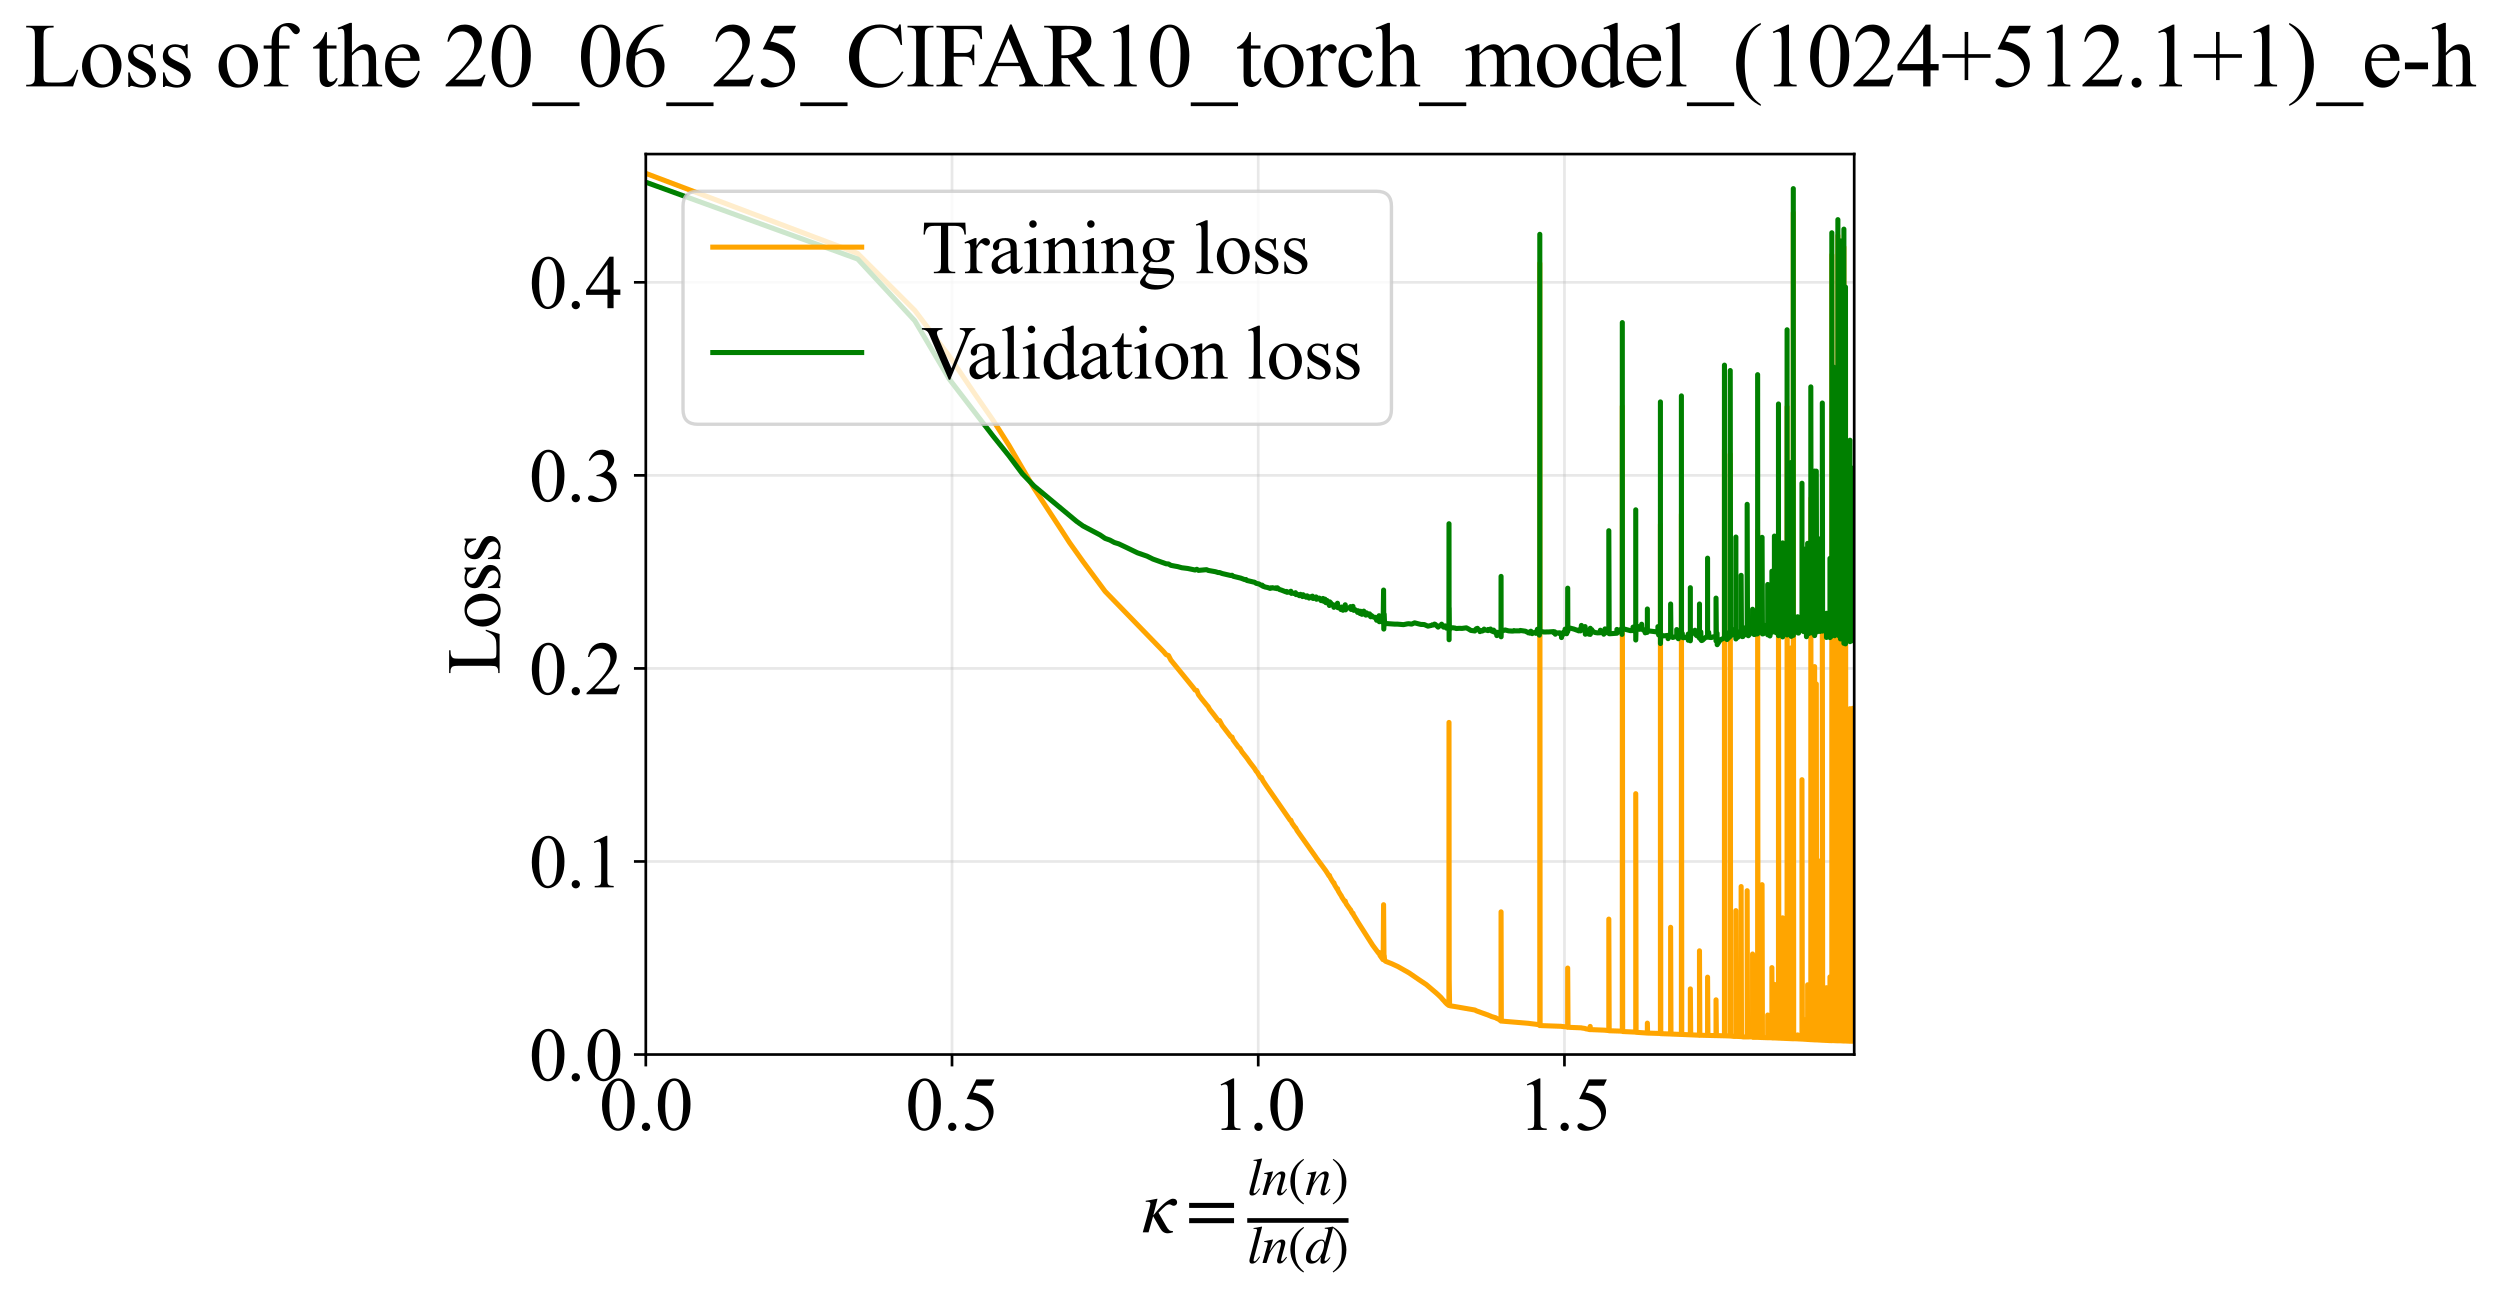 <?xml version="1.0" encoding="utf-8" standalone="no"?>
<!DOCTYPE svg PUBLIC "-//W3C//DTD SVG 1.1//EN"
  "http://www.w3.org/Graphics/SVG/1.1/DTD/svg11.dtd">
<svg xmlns:xlink="http://www.w3.org/1999/xlink" width="738.824pt" height="383.266pt" viewBox="0 0 738.824 383.266" xmlns="http://www.w3.org/2000/svg" version="1.1">
 <defs>
  <style type="text/css">*{stroke-linejoin: round; stroke-linecap: butt}</style>
 </defs>
 <g id="figure_1">
  <g id="patch_1">
   <path d="M -0 383.266 
L 738.824 383.266 
L 738.824 0 
L -0 0 
z
" style="fill: #ffffff"/>
  </g>
  <g id="axes_1">
   <g id="patch_2">
    <path d="M 190.852 311.644 
L 547.972 311.644 
L 547.972 45.532 
L 190.852 45.532 
z
" style="fill: #ffffff"/>
   </g>
   <g id="matplotlib.axis_1">
    <g id="xtick_1">
     <g id="line2d_1">
      <path d="M 190.852 311.644 
L 190.852 45.532 
" clip-path="url(#p60b70f9547)" style="fill: none; stroke: #b0b0b0; stroke-opacity: 0.3; stroke-width: 0.8; stroke-linecap: square"/>
     </g>
     <g id="line2d_2">
      <defs>
       <path id="m796d1d4684" d="M 0 0 
L 0 3.5 
" style="stroke: #000000; stroke-width: 0.8"/>
      </defs>
      <g>
       <use xlink:href="#m796d1d4684" x="190.852" y="311.644" style="stroke: #000000; stroke-width: 0.8"/>
      </g>
     </g>
     <g id="text_1">
      <!-- 0.0 -->
      <g transform="translate(177.102 333.92) scale(0.22 -0.22)">
       <defs>
        <path id="TimesNewRomanPSMT-30" d="M 231 2094 
Q 231 2819 450 3342 
Q 669 3866 1031 4122 
Q 1313 4325 1613 4325 
Q 2100 4325 2488 3828 
Q 2972 3213 2972 2159 
Q 2972 1422 2759 906 
Q 2547 391 2217 158 
Q 1888 -75 1581 -75 
Q 975 -75 572 641 
Q 231 1244 231 2094 
z
M 844 2016 
Q 844 1141 1059 588 
Q 1238 122 1591 122 
Q 1759 122 1940 273 
Q 2122 425 2216 781 
Q 2359 1319 2359 2297 
Q 2359 3022 2209 3506 
Q 2097 3866 1919 4016 
Q 1791 4119 1609 4119 
Q 1397 4119 1231 3928 
Q 1006 3669 925 3112 
Q 844 2556 844 2016 
z
" transform="scale(0.016)"/>
        <path id="TimesNewRomanPSMT-2e" d="M 800 606 
Q 947 606 1047 504 
Q 1147 403 1147 259 
Q 1147 116 1045 14 
Q 944 -88 800 -88 
Q 656 -88 554 14 
Q 453 116 453 259 
Q 453 406 554 506 
Q 656 606 800 606 
z
" transform="scale(0.016)"/>
       </defs>
       <use xlink:href="#TimesNewRomanPSMT-30"/>
       <use xlink:href="#TimesNewRomanPSMT-2e" transform="translate(50 0)"/>
       <use xlink:href="#TimesNewRomanPSMT-30" transform="translate(75 0)"/>
      </g>
     </g>
    </g>
    <g id="xtick_2">
     <g id="line2d_3">
      <path d="M 281.348 311.644 
L 281.348 45.532 
" clip-path="url(#p60b70f9547)" style="fill: none; stroke: #b0b0b0; stroke-opacity: 0.3; stroke-width: 0.8; stroke-linecap: square"/>
     </g>
     <g id="line2d_4">
      <g>
       <use xlink:href="#m796d1d4684" x="281.348" y="311.644" style="stroke: #000000; stroke-width: 0.8"/>
      </g>
     </g>
     <g id="text_2">
      <!-- 0.5 -->
      <g transform="translate(267.598 333.92) scale(0.22 -0.22)">
       <defs>
        <path id="TimesNewRomanPSMT-35" d="M 2778 4238 
L 2534 3706 
L 1259 3706 
L 981 3138 
Q 1809 3016 2294 2522 
Q 2709 2097 2709 1522 
Q 2709 1188 2573 903 
Q 2438 619 2231 419 
Q 2025 219 1772 97 
Q 1413 -75 1034 -75 
Q 653 -75 479 54 
Q 306 184 306 341 
Q 306 428 378 495 
Q 450 563 559 563 
Q 641 563 702 538 
Q 763 513 909 409 
Q 1144 247 1384 247 
Q 1750 247 2026 523 
Q 2303 800 2303 1197 
Q 2303 1581 2056 1914 
Q 1809 2247 1375 2428 
Q 1034 2569 447 2591 
L 1259 4238 
L 2778 4238 
z
" transform="scale(0.016)"/>
       </defs>
       <use xlink:href="#TimesNewRomanPSMT-30"/>
       <use xlink:href="#TimesNewRomanPSMT-2e" transform="translate(50 0)"/>
       <use xlink:href="#TimesNewRomanPSMT-35" transform="translate(75 0)"/>
      </g>
     </g>
    </g>
    <g id="xtick_3">
     <g id="line2d_5">
      <path d="M 371.844 311.644 
L 371.844 45.532 
" clip-path="url(#p60b70f9547)" style="fill: none; stroke: #b0b0b0; stroke-opacity: 0.3; stroke-width: 0.8; stroke-linecap: square"/>
     </g>
     <g id="line2d_6">
      <g>
       <use xlink:href="#m796d1d4684" x="371.844" y="311.644" style="stroke: #000000; stroke-width: 0.8"/>
      </g>
     </g>
     <g id="text_3">
      <!-- 1.0 -->
      <g transform="translate(358.094 333.92) scale(0.22 -0.22)">
       <defs>
        <path id="TimesNewRomanPSMT-31" d="M 750 3822 
L 1781 4325 
L 1884 4325 
L 1884 747 
Q 1884 391 1914 303 
Q 1944 216 2037 169 
Q 2131 122 2419 116 
L 2419 0 
L 825 0 
L 825 116 
Q 1125 122 1212 167 
Q 1300 213 1334 289 
Q 1369 366 1369 747 
L 1369 3034 
Q 1369 3497 1338 3628 
Q 1316 3728 1258 3775 
Q 1200 3822 1119 3822 
Q 1003 3822 797 3725 
L 750 3822 
z
" transform="scale(0.016)"/>
       </defs>
       <use xlink:href="#TimesNewRomanPSMT-31"/>
       <use xlink:href="#TimesNewRomanPSMT-2e" transform="translate(50 0)"/>
       <use xlink:href="#TimesNewRomanPSMT-30" transform="translate(75 0)"/>
      </g>
     </g>
    </g>
    <g id="xtick_4">
     <g id="line2d_7">
      <path d="M 462.341 311.644 
L 462.341 45.532 
" clip-path="url(#p60b70f9547)" style="fill: none; stroke: #b0b0b0; stroke-opacity: 0.3; stroke-width: 0.8; stroke-linecap: square"/>
     </g>
     <g id="line2d_8">
      <g>
       <use xlink:href="#m796d1d4684" x="462.341" y="311.644" style="stroke: #000000; stroke-width: 0.8"/>
      </g>
     </g>
     <g id="text_4">
      <!-- 1.5 -->
      <g transform="translate(448.591 333.92) scale(0.22 -0.22)">
       <use xlink:href="#TimesNewRomanPSMT-31"/>
       <use xlink:href="#TimesNewRomanPSMT-2e" transform="translate(50 0)"/>
       <use xlink:href="#TimesNewRomanPSMT-35" transform="translate(75 0)"/>
      </g>
     </g>
    </g>
    <g id="text_5">
     <!-- $\kappa  = \frac{ln(n)}{ln(d)}$ -->
     <g transform="translate(337.402 364.186) scale(0.22 -0.22)">
      <defs>
       <path id="STIXGeneral-Italic-3ba" d="M 979 1440 
L 998 1446 
Q 1850 2541 2464 2790 
Q 2547 2822 2630 2822 
Q 2797 2822 2886 2736 
Q 2976 2650 2976 2522 
Q 2976 2387 2893 2307 
Q 2810 2227 2682 2227 
Q 2605 2227 2502 2288 
Q 2400 2349 2336 2349 
Q 2170 2349 1990 2205 
Q 1811 2061 1414 1645 
L 2042 544 
Q 2202 262 2310 182 
Q 2419 102 2624 102 
L 2624 0 
Q 2374 -83 2182 -83 
Q 1786 -83 1555 326 
L 960 1350 
L 576 0 
L 90 0 
L 640 1978 
Q 730 2317 730 2406 
Q 730 2560 518 2560 
L 339 2560 
L 339 2650 
Q 678 2694 1306 2822 
L 1325 2803 
L 979 1440 
z
" transform="scale(0.016)"/>
       <path id="STIXGeneral-Regular-3d" d="M 4077 2048 
L 307 2048 
L 307 2470 
L 4077 2470 
L 4077 2048 
z
M 4077 768 
L 307 768 
L 307 1190 
L 4077 1190 
L 4077 768 
z
" transform="scale(0.016)"/>
       <path id="STIXGeneral-Italic-6c" d="M 1786 4339 
L 806 595 
Q 755 410 755 320 
Q 755 205 864 205 
Q 1037 205 1293 570 
L 1453 794 
L 1542 730 
Q 1254 275 1046 102 
Q 838 -70 576 -70 
Q 262 -70 262 288 
Q 262 397 288 480 
L 1165 3834 
Q 1184 3898 1184 3955 
Q 1184 4096 870 4096 
L 755 4096 
L 755 4198 
Q 1203 4250 1747 4371 
L 1786 4339 
z
" transform="scale(0.016)"/>
       <path id="STIXGeneral-Italic-6e" d="M 2944 749 
L 3034 666 
Q 2707 218 2534 80 
Q 2362 -58 2138 -58 
Q 2010 -58 1923 28 
Q 1837 115 1837 288 
Q 1837 390 1939 768 
L 2221 1805 
Q 2310 2150 2310 2310 
Q 2310 2496 2157 2496 
Q 1971 2496 1750 2275 
Q 1530 2054 1210 1587 
Q 998 1274 899 1024 
Q 800 774 570 0 
L 90 0 
L 704 2240 
Q 717 2304 717 2349 
Q 717 2445 630 2480 
Q 544 2515 301 2522 
L 301 2624 
Q 550 2675 857 2729 
Q 1165 2784 1338 2822 
L 1363 2810 
L 934 1414 
Q 1408 2170 1753 2496 
Q 2099 2822 2413 2822 
Q 2611 2822 2720 2716 
Q 2829 2611 2829 2432 
Q 2829 2272 2765 2048 
L 2406 749 
Q 2317 429 2317 358 
Q 2317 243 2419 243 
Q 2541 243 2810 582 
Q 2854 634 2944 749 
z
" transform="scale(0.016)"/>
       <path id="STIXGeneral-Regular-28" d="M 1946 -1030 
L 1869 -1133 
Q 1126 -710 716 32 
Q 307 774 307 1613 
Q 307 3386 1888 4326 
L 1946 4224 
Q 1293 3667 1075 3126 
Q 858 2586 858 1632 
Q 858 685 1082 96 
Q 1306 -493 1946 -1030 
z
" transform="scale(0.016)"/>
       <path id="STIXGeneral-Regular-29" d="M 186 4224 
L 262 4326 
Q 992 3891 1408 3148 
Q 1824 2406 1824 1581 
Q 1824 -166 243 -1133 
L 186 -1030 
Q 845 -486 1059 54 
Q 1274 595 1274 1562 
Q 1274 2534 1059 3120 
Q 845 3706 186 4224 
z
" transform="scale(0.016)"/>
       <path id="STIXGeneral-Italic-64" d="M 3334 4371 
L 3373 4333 
L 3123 3360 
L 2739 1958 
Q 2323 429 2323 384 
Q 2323 256 2438 256 
Q 2522 256 2614 336 
Q 2707 416 2963 710 
L 3040 646 
Q 2547 -83 2099 -83 
Q 1978 -83 1907 -6 
Q 1837 70 1837 205 
Q 1837 397 1920 774 
Q 1645 307 1379 118 
Q 1114 -70 781 -70 
Q 461 -70 278 125 
Q 96 320 96 678 
Q 96 1440 713 2131 
Q 1331 2822 1965 2822 
Q 2163 2822 2256 2732 
Q 2349 2643 2381 2451 
L 2387 2451 
L 2675 3494 
Q 2765 3808 2765 3949 
Q 2765 4051 2694 4076 
Q 2624 4102 2355 4115 
L 2355 4224 
Q 2848 4269 3334 4371 
z
M 2278 2310 
Q 2278 2477 2185 2576 
Q 2093 2675 1978 2675 
Q 1677 2675 1395 2381 
Q 1075 2042 864 1571 
Q 653 1101 653 704 
Q 653 486 752 361 
Q 851 237 1024 237 
Q 1312 237 1606 550 
Q 1901 864 2089 1350 
Q 2278 1837 2278 2310 
z
" transform="scale(0.016)"/>
      </defs>
      <use xlink:href="#STIXGeneral-Italic-3ba" transform="translate(0 0.003)"/>
      <use xlink:href="#STIXGeneral-Regular-3d" transform="translate(58.84 0.003)"/>
      <use xlink:href="#STIXGeneral-Italic-6c" transform="translate(141.78 50.192) scale(0.7)"/>
      <use xlink:href="#STIXGeneral-Italic-6e" transform="translate(161.24 50.192) scale(0.7)"/>
      <use xlink:href="#STIXGeneral-Regular-28" transform="translate(196.24 50.192) scale(0.7)"/>
      <use xlink:href="#STIXGeneral-Italic-6e" transform="translate(219.55 50.192) scale(0.7)"/>
      <use xlink:href="#STIXGeneral-Regular-29" transform="translate(254.55 50.192) scale(0.7)"/>
      <use xlink:href="#STIXGeneral-Italic-6c" transform="translate(141.78 -41.258) scale(0.7)"/>
      <use xlink:href="#STIXGeneral-Italic-6e" transform="translate(161.24 -41.258) scale(0.7)"/>
      <use xlink:href="#STIXGeneral-Regular-28" transform="translate(196.24 -41.258) scale(0.7)"/>
      <use xlink:href="#STIXGeneral-Italic-64" transform="translate(219.55 -41.258) scale(0.7)"/>
      <use xlink:href="#STIXGeneral-Regular-29" transform="translate(254.55 -41.258) scale(0.7)"/>
      <path d="M 141.78 12.8 
L 141.78 19.05 
L 277.86 19.05 
L 277.86 12.8 
L 141.78 12.8 
z
"/>
     </g>
    </g>
   </g>
   <g id="matplotlib.axis_2">
    <g id="ytick_1">
     <g id="line2d_9">
      <path d="M 190.852 311.644 
L 547.972 311.644 
" clip-path="url(#p60b70f9547)" style="fill: none; stroke: #b0b0b0; stroke-opacity: 0.3; stroke-width: 0.8; stroke-linecap: square"/>
     </g>
     <g id="line2d_10">
      <defs>
       <path id="m4ceb9696d4" d="M 0 0 
L -3.5 0 
" style="stroke: #000000; stroke-width: 0.8"/>
      </defs>
      <g>
       <use xlink:href="#m4ceb9696d4" x="190.852" y="311.644" style="stroke: #000000; stroke-width: 0.8"/>
      </g>
     </g>
     <g id="text_6">
      <!-- 0.0 -->
      <g transform="translate(156.352 319.282) scale(0.22 -0.22)">
       <use xlink:href="#TimesNewRomanPSMT-30"/>
       <use xlink:href="#TimesNewRomanPSMT-2e" transform="translate(50 0)"/>
       <use xlink:href="#TimesNewRomanPSMT-30" transform="translate(75 0)"/>
      </g>
     </g>
    </g>
    <g id="ytick_2">
     <g id="line2d_11">
      <path d="M 190.852 254.592 
L 547.972 254.592 
" clip-path="url(#p60b70f9547)" style="fill: none; stroke: #b0b0b0; stroke-opacity: 0.3; stroke-width: 0.8; stroke-linecap: square"/>
     </g>
     <g id="line2d_12">
      <g>
       <use xlink:href="#m4ceb9696d4" x="190.852" y="254.592" style="stroke: #000000; stroke-width: 0.8"/>
      </g>
     </g>
     <g id="text_7">
      <!-- 0.1 -->
      <g transform="translate(156.352 262.23) scale(0.22 -0.22)">
       <use xlink:href="#TimesNewRomanPSMT-30"/>
       <use xlink:href="#TimesNewRomanPSMT-2e" transform="translate(50 0)"/>
       <use xlink:href="#TimesNewRomanPSMT-31" transform="translate(75 0)"/>
      </g>
     </g>
    </g>
    <g id="ytick_3">
     <g id="line2d_13">
      <path d="M 190.852 197.541 
L 547.972 197.541 
" clip-path="url(#p60b70f9547)" style="fill: none; stroke: #b0b0b0; stroke-opacity: 0.3; stroke-width: 0.8; stroke-linecap: square"/>
     </g>
     <g id="line2d_14">
      <g>
       <use xlink:href="#m4ceb9696d4" x="190.852" y="197.541" style="stroke: #000000; stroke-width: 0.8"/>
      </g>
     </g>
     <g id="text_8">
      <!-- 0.2 -->
      <g transform="translate(156.352 205.179) scale(0.22 -0.22)">
       <defs>
        <path id="TimesNewRomanPSMT-32" d="M 2934 816 
L 2638 0 
L 138 0 
L 138 116 
Q 1241 1122 1691 1759 
Q 2141 2397 2141 2925 
Q 2141 3328 1894 3587 
Q 1647 3847 1303 3847 
Q 991 3847 742 3664 
Q 494 3481 375 3128 
L 259 3128 
Q 338 3706 661 4015 
Q 984 4325 1469 4325 
Q 1984 4325 2329 3994 
Q 2675 3663 2675 3213 
Q 2675 2891 2525 2569 
Q 2294 2063 1775 1497 
Q 997 647 803 472 
L 1909 472 
Q 2247 472 2383 497 
Q 2519 522 2628 598 
Q 2738 675 2819 816 
L 2934 816 
z
" transform="scale(0.016)"/>
       </defs>
       <use xlink:href="#TimesNewRomanPSMT-30"/>
       <use xlink:href="#TimesNewRomanPSMT-2e" transform="translate(50 0)"/>
       <use xlink:href="#TimesNewRomanPSMT-32" transform="translate(75 0)"/>
      </g>
     </g>
    </g>
    <g id="ytick_4">
     <g id="line2d_15">
      <path d="M 190.852 140.49 
L 547.972 140.49 
" clip-path="url(#p60b70f9547)" style="fill: none; stroke: #b0b0b0; stroke-opacity: 0.3; stroke-width: 0.8; stroke-linecap: square"/>
     </g>
     <g id="line2d_16">
      <g>
       <use xlink:href="#m4ceb9696d4" x="190.852" y="140.49" style="stroke: #000000; stroke-width: 0.8"/>
      </g>
     </g>
     <g id="text_9">
      <!-- 0.3 -->
      <g transform="translate(156.352 148.128) scale(0.22 -0.22)">
       <defs>
        <path id="TimesNewRomanPSMT-33" d="M 325 3431 
Q 506 3859 782 4092 
Q 1059 4325 1472 4325 
Q 1981 4325 2253 3994 
Q 2459 3747 2459 3466 
Q 2459 3003 1878 2509 
Q 2269 2356 2469 2072 
Q 2669 1788 2669 1403 
Q 2669 853 2319 450 
Q 1863 -75 997 -75 
Q 569 -75 414 31 
Q 259 138 259 259 
Q 259 350 332 419 
Q 406 488 509 488 
Q 588 488 669 463 
Q 722 447 909 348 
Q 1097 250 1169 231 
Q 1284 197 1416 197 
Q 1734 197 1970 444 
Q 2206 691 2206 1028 
Q 2206 1275 2097 1509 
Q 2016 1684 1919 1775 
Q 1784 1900 1550 2001 
Q 1316 2103 1072 2103 
L 972 2103 
L 972 2197 
Q 1219 2228 1467 2375 
Q 1716 2522 1828 2728 
Q 1941 2934 1941 3181 
Q 1941 3503 1739 3701 
Q 1538 3900 1238 3900 
Q 753 3900 428 3381 
L 325 3431 
z
" transform="scale(0.016)"/>
       </defs>
       <use xlink:href="#TimesNewRomanPSMT-30"/>
       <use xlink:href="#TimesNewRomanPSMT-2e" transform="translate(50 0)"/>
       <use xlink:href="#TimesNewRomanPSMT-33" transform="translate(75 0)"/>
      </g>
     </g>
    </g>
    <g id="ytick_5">
     <g id="line2d_17">
      <path d="M 190.852 83.438 
L 547.972 83.438 
" clip-path="url(#p60b70f9547)" style="fill: none; stroke: #b0b0b0; stroke-opacity: 0.3; stroke-width: 0.8; stroke-linecap: square"/>
     </g>
     <g id="line2d_18">
      <g>
       <use xlink:href="#m4ceb9696d4" x="190.852" y="83.438" style="stroke: #000000; stroke-width: 0.8"/>
      </g>
     </g>
     <g id="text_10">
      <!-- 0.4 -->
      <g transform="translate(156.352 91.076) scale(0.22 -0.22)">
       <defs>
        <path id="TimesNewRomanPSMT-34" d="M 2978 1563 
L 2978 1119 
L 2409 1119 
L 2409 0 
L 1894 0 
L 1894 1119 
L 100 1119 
L 100 1519 
L 2066 4325 
L 2409 4325 
L 2409 1563 
L 2978 1563 
z
M 1894 1563 
L 1894 3666 
L 406 1563 
L 1894 1563 
z
" transform="scale(0.016)"/>
       </defs>
       <use xlink:href="#TimesNewRomanPSMT-30"/>
       <use xlink:href="#TimesNewRomanPSMT-2e" transform="translate(50 0)"/>
       <use xlink:href="#TimesNewRomanPSMT-34" transform="translate(75 0)"/>
      </g>
     </g>
    </g>
    <g id="text_11">
     <!-- Loss -->
     <g transform="translate(147.646 199.369) rotate(-90) scale(0.22 -0.22)">
      <defs>
       <path id="TimesNewRomanPSMT-4c" d="M 3669 1172 
L 3772 1150 
L 3409 0 
L 128 0 
L 128 116 
L 288 116 
Q 556 116 672 291 
Q 738 391 738 753 
L 738 3488 
Q 738 3884 650 3984 
Q 528 4122 288 4122 
L 128 4122 
L 128 4238 
L 2047 4238 
L 2047 4122 
Q 1709 4125 1573 4059 
Q 1438 3994 1388 3894 
Q 1338 3794 1338 3416 
L 1338 753 
Q 1338 494 1388 397 
Q 1425 331 1503 300 
Q 1581 269 1991 269 
L 2300 269 
Q 2788 269 2984 341 
Q 3181 413 3343 595 
Q 3506 778 3669 1172 
z
" transform="scale(0.016)"/>
       <path id="TimesNewRomanPSMT-6f" d="M 1600 2947 
Q 2250 2947 2644 2453 
Q 2978 2031 2978 1484 
Q 2978 1100 2793 706 
Q 2609 313 2286 112 
Q 1963 -88 1566 -88 
Q 919 -88 538 428 
Q 216 863 216 1403 
Q 216 1797 411 2186 
Q 606 2575 925 2761 
Q 1244 2947 1600 2947 
z
M 1503 2744 
Q 1338 2744 1170 2645 
Q 1003 2547 900 2300 
Q 797 2053 797 1666 
Q 797 1041 1045 587 
Q 1294 134 1700 134 
Q 2003 134 2200 384 
Q 2397 634 2397 1244 
Q 2397 2006 2069 2444 
Q 1847 2744 1503 2744 
z
" transform="scale(0.016)"/>
       <path id="TimesNewRomanPSMT-73" d="M 2050 2947 
L 2050 1972 
L 1947 1972 
Q 1828 2431 1642 2597 
Q 1456 2763 1169 2763 
Q 950 2763 815 2647 
Q 681 2531 681 2391 
Q 681 2216 781 2091 
Q 878 1963 1175 1819 
L 1631 1597 
Q 2266 1288 2266 781 
Q 2266 391 1970 151 
Q 1675 -88 1309 -88 
Q 1047 -88 709 6 
Q 606 38 541 38 
Q 469 38 428 -44 
L 325 -44 
L 325 978 
L 428 978 
Q 516 541 762 319 
Q 1009 97 1316 97 
Q 1531 97 1667 223 
Q 1803 350 1803 528 
Q 1803 744 1651 891 
Q 1500 1038 1047 1263 
Q 594 1488 453 1669 
Q 313 1847 313 2119 
Q 313 2472 555 2709 
Q 797 2947 1181 2947 
Q 1350 2947 1591 2875 
Q 1750 2828 1803 2828 
Q 1853 2828 1881 2850 
Q 1909 2872 1947 2947 
L 2050 2947 
z
" transform="scale(0.016)"/>
      </defs>
      <use xlink:href="#TimesNewRomanPSMT-4c"/>
      <use xlink:href="#TimesNewRomanPSMT-6f" transform="translate(61.084 0)"/>
      <use xlink:href="#TimesNewRomanPSMT-73" transform="translate(111.084 0)"/>
      <use xlink:href="#TimesNewRomanPSMT-73" transform="translate(150 0)"/>
     </g>
    </g>
   </g>
   <g id="line2d_19">
    <path d="M 190.852 51.237 
L 253.465 74.889 
L 270.35 91.749 
L 280.52 105.213 
L 287.82 116.023 
L 293.519 124.25 
L 298.194 131.631 
L 305.599 144.312 
L 313.826 156.876 
L 316.079 160.356 
L 320.073 165.968 
L 326.594 174.766 
L 343.887 192.588 
L 344.621 193.461 
L 345.334 193.741 
L 346.029 195.081 
L 352.652 203.211 
L 353.178 203.922 
L 353.694 204.053 
L 354.201 205.318 
L 355.184 206.601 
L 356.593 208.334 
L 357.047 208.843 
L 357.492 209.639 
L 358.785 211.28 
L 360.017 212.921 
L 360.415 212.942 
L 361.194 214.402 
L 363.748 217.727 
L 364.094 217.805 
L 364.435 218.683 
L 366.075 220.894 
L 366.392 221.089 
L 367.013 222.167 
L 368.503 224.05 
L 369.359 225.284 
L 370.725 227.063 
L 371.252 227.926 
L 371.511 228.147 
L 372.023 229.033 
L 372.524 229.814 
L 372.772 229.738 
L 373.259 230.772 
L 374.44 232.529 
L 381.303 242.439 
L 381.48 242.381 
L 381.83 243.241 
L 382.686 244.466 
L 382.854 244.572 
L 383.351 245.493 
L 388.811 253.215 
L 389.075 253.624 
L 390.236 255.185 
L 390.611 255.692 
L 391.825 257.347 
L 392.412 258.27 
L 392.758 258.846 
L 392.872 258.692 
L 393.099 259.283 
L 393.547 260.057 
L 394.096 260.942 
L 394.205 260.882 
L 394.421 261.495 
L 395.162 262.733 
L 395.266 262.607 
L 395.473 263.276 
L 396.186 264.469 
L 396.286 264.536 
L 396.584 265.164 
L 397.459 266.5 
L 397.554 266.293 
L 397.839 267.113 
L 399.036 268.812 
L 399.126 268.848 
L 399.393 269.441 
L 399.746 269.989 
L 399.834 269.883 
L 400.008 270.37 
L 401.028 272.029 
L 401.277 272.462 
L 405.676 279.359 
L 407.3 281.546 
L 407.496 281.769 
L 407.561 281.465 
L 407.819 282.354 
L 408.704 283.59 
L 408.766 283.528 
L 408.89 267.368 
L 409.013 283.617 
L 409.074 282.389 
L 409.197 283.832 
L 409.5 284.095 
L 411.305 284.809 
L 413.099 285.638 
L 416.447 287.536 
L 417.797 288.461 
L 419.206 289.431 
L 421.513 290.969 
L 424.461 293.475 
L 425.032 293.99 
L 425.851 294.774 
L 426.361 295.385 
L 426.862 295.905 
L 427.079 296.18 
L 427.596 296.706 
L 428.104 297.098 
L 428.192 297.148 
L 428.222 213.499 
L 428.281 289.279 
L 428.398 297.071 
L 428.573 297.251 
L 429.598 297.402 
L 435.872 298.491 
L 436.329 298.738 
L 439.246 299.794 
L 439.762 299.963 
L 439.932 300.054 
L 440.471 300.26 
L 440.764 300.41 
L 441.991 300.77 
L 442.353 300.985 
L 442.778 301.158 
L 443.03 301.306 
L 443.591 301.758 
L 443.608 269.482 
L 443.689 301.685 
L 443.9 301.772 
L 451.653 302.415 
L 452.293 302.5 
L 453.893 302.698 
L 454.696 302.827 
L 454.866 302.942 
L 455.035 303.057 
L 455.046 303.093 
L 455.057 77.817 
L 455.151 303.036 
L 455.547 303.1 
L 461.46 303.308 
L 461.583 303.348 
L 462.989 303.471 
L 463.113 303.525 
L 463.29 303.601 
L 463.298 286.095 
L 463.397 303.576 
L 464.1 303.626 
L 467.339 303.756 
L 467.477 303.804 
L 468.435 303.943 
L 468.579 304.033 
L 469.364 304.16 
L 469.48 304.216 
L 469.942 304.295 
L 469.948 303.34 
L 470.049 304.274 
L 473.954 304.435 
L 474.137 304.444 
L 475.448 304.564 
L 475.453 271.626 
L 475.559 304.618 
L 479.348 304.736 
L 479.439 304.798 
L 479.443 120.083 
L 479.547 304.845 
L 483.403 305.023 
L 483.407 305.056 
L 483.41 234.558 
L 483.517 305.073 
L 486.838 305.302 
L 486.847 302.368 
L 486.913 305.306 
L 486.947 305.306 
L 490.701 305.424 
L 490.703 154.982 
L 490.811 305.478 
L 493.713 305.574 
L 493.717 274.046 
L 493.823 305.593 
L 496.901 305.71 
L 496.903 151.987 
L 497.011 305.708 
L 499.546 305.824 
L 499.547 292.251 
L 499.656 305.823 
L 502.242 305.938 
L 502.244 305.98 
L 502.246 280.995 
L 502.354 305.937 
L 504.636 305.995 
L 504.639 288.782 
L 504.746 305.995 
L 507.135 306.055 
L 507.137 295.479 
L 507.245 306.052 
L 509.624 306.109 
L 509.626 132.991 
L 509.735 306.109 
L 511.333 306.167 
L 511.334 134.264 
L 511.444 306.166 
L 512.377 306.278 
L 512.555 306.28 
L 513.002 306.281 
L 513.003 269.119 
L 513.113 306.281 
L 514.553 306.338 
L 514.555 262.005 
L 514.664 306.337 
L 515.206 306.449 
L 516.337 306.452 
L 516.338 263.231 
L 516.447 306.452 
L 517.934 306.394 
L 517.935 281.938 
L 518.045 306.565 
L 519.431 306.566 
L 519.432 156.914 
L 519.542 306.566 
L 520.744 306.623 
L 520.744 261.445 
L 520.854 306.623 
L 522.406 306.68 
L 522.406 299.969 
L 522.516 306.68 
L 523.646 306.684 
L 523.647 285.963 
L 523.757 306.737 
L 524.389 306.738 
L 524.39 290.915 
L 524.5 306.737 
L 525.593 306.794 
L 525.593 161.2 
L 525.703 306.794 
L 526.82 306.851 
L 526.821 271.247 
L 526.931 306.851 
L 528.135 306.909 
L 528.136 120.246 
L 528.246 306.908 
L 529.354 306.966 
L 529.355 191.465 
L 529.465 306.965 
L 529.974 306.997 
L 529.974 62.891 
L 530.085 306.965 
L 531.255 307.008 
L 531.255 305.846 
L 531.295 307.022 
L 531.365 307.022 
L 532.536 307.079 
L 532.536 230.423 
L 532.646 307.079 
L 533.437 307.136 
L 533.437 301.334 
L 533.547 307.136 
L 534.209 307.193 
L 534.21 291.04 
L 534.32 307.193 
L 535.15 307.251 
L 535.15 147.284 
L 535.261 307.25 
L 536.277 307.308 
L 536.277 197.002 
L 536.388 307.308 
L 536.77 307.332 
L 536.77 202.133 
L 536.88 307.308 
L 537.587 307.366 
L 537.588 254.466 
L 537.698 307.365 
L 538.549 307.422 
L 538.55 175.657 
L 538.66 307.422 
L 539.782 307.479 
L 539.783 291.898 
L 539.893 307.479 
L 540.808 307.536 
L 540.809 288.704 
L 540.92 307.536 
L 541.358 307.538 
L 541.358 75.341 
L 541.469 307.536 
L 541.809 307.536 
L 541.81 137.102 
L 541.92 307.536 
L 543.146 307.593 
L 543.147 69.647 
L 543.257 307.593 
L 543.532 307.593 
L 543.532 300.219 
L 543.636 307.593 
L 543.643 307.593 
L 543.915 307.593 
L 543.915 77.223 
L 544.025 307.593 
L 544.924 307.65 
L 544.924 73.026 
L 545.035 307.65 
L 545.395 307.65 
L 545.395 96.637 
L 545.506 307.65 
L 546.722 307.707 
L 546.723 209.438 
L 546.833 307.707 
L 547.159 307.707 
L 547.16 293.936 
L 547.27 307.707 
L 547.521 307.707 
L 547.521 209.34 
L 547.631 307.707 
L 547.972 307.764 
L 547.972 307.764 
" clip-path="url(#p60b70f9547)" style="fill: none; stroke: #ffa500; stroke-width: 1.5; stroke-linecap: square"/>
   </g>
   <g id="line2d_20">
    <path d="M 190.852 53.847 
L 253.465 76.554 
L 270.35 94.791 
L 280.52 112.019 
L 293.519 128.914 
L 298.194 134.733 
L 302.158 140.04 
L 305.599 143.627 
L 318.152 154.069 
L 320.073 155.44 
L 325.11 158.092 
L 326.594 159.107 
L 327.998 159.61 
L 329.331 160.326 
L 330.598 160.714 
L 332.963 161.833 
L 336.151 163.375 
L 338.992 164.364 
L 340.728 165.222 
L 344.621 166.615 
L 345.334 166.665 
L 346.029 167.08 
L 347.365 167.332 
L 348.008 167.441 
L 349.249 167.784 
L 351.006 168.001 
L 353.178 168.453 
L 353.694 168.241 
L 354.201 168.565 
L 356.593 168.349 
L 357.047 168.575 
L 359.202 168.954 
L 360.017 169.209 
L 360.415 169.203 
L 361.194 169.494 
L 363.748 170.088 
L 364.094 170.005 
L 364.435 170.301 
L 366.704 170.859 
L 367.917 171.317 
L 368.212 171.257 
L 368.503 171.554 
L 369.077 171.681 
L 370.457 172.012 
L 370.725 172.043 
L 371.252 172.399 
L 371.768 172.507 
L 372.023 172.555 
L 372.772 172.989 
L 373.017 172.931 
L 373.259 173.273 
L 373.5 173.272 
L 373.738 173.446 
L 374.67 173.637 
L 375.347 173.887 
L 375.569 173.716 
L 375.79 173.804 
L 376.008 173.679 
L 376.863 173.864 
L 377.073 173.729 
L 377.281 173.951 
L 377.487 173.703 
L 378.096 174.212 
L 378.692 174.391 
L 380.03 174.913 
L 380.216 174.786 
L 380.4 175.046 
L 380.583 174.955 
L 381.303 175.081 
L 381.48 174.731 
L 381.656 175.364 
L 381.83 175.182 
L 382.347 175.39 
L 382.686 175.289 
L 382.854 175.162 
L 383.02 175.731 
L 383.186 175.544 
L 383.351 175.583 
L 383.677 175.798 
L 383.999 176.047 
L 384.317 175.637 
L 384.942 176.305 
L 385.096 175.751 
L 385.249 176.236 
L 385.402 175.987 
L 386.002 176.503 
L 386.149 176.458 
L 386.296 176.083 
L 386.876 176.753 
L 387.162 176.354 
L 387.723 176.377 
L 387.861 176.18 
L 387.999 176.847 
L 388.136 176.868 
L 388.272 176.653 
L 388.677 176.701 
L 388.943 176.417 
L 389.075 177.099 
L 389.207 177.031 
L 389.468 176.8 
L 389.726 176.853 
L 389.855 176.757 
L 389.982 176.814 
L 390.361 177.455 
L 390.487 177.512 
L 390.981 176.86 
L 391.225 177.724 
L 391.587 177.077 
L 391.825 178.104 
L 392.179 177.465 
L 392.296 177.686 
L 392.528 178.369 
L 392.643 178.271 
L 392.758 178.382 
L 392.872 178.94 
L 392.985 177.868 
L 393.099 178.733 
L 393.211 178.089 
L 393.436 178.451 
L 393.658 178.554 
L 393.878 178.731 
L 393.987 178.778 
L 394.096 178.948 
L 394.205 179.482 
L 394.313 178.956 
L 394.421 179.1 
L 394.528 178.803 
L 394.741 179.097 
L 394.847 178.993 
L 395.057 179.087 
L 395.162 178.92 
L 395.266 178.275 
L 395.37 179.587 
L 395.473 179.185 
L 395.679 179.596 
L 395.781 179.444 
L 396.286 180.138 
L 396.485 179.399 
L 396.879 180.345 
L 396.977 179.417 
L 397.171 179.997 
L 397.459 179.375 
L 397.554 178.733 
L 397.65 180.232 
L 397.744 179.429 
L 397.839 179.895 
L 397.933 179.615 
L 398.027 179.794 
L 398.213 179.717 
L 398.49 179.667 
L 398.946 179.591 
L 399.036 179.522 
L 399.126 179.272 
L 399.305 180.116 
L 399.482 179.723 
L 399.658 179.86 
L 399.746 179.8 
L 399.834 179.196 
L 399.921 180.126 
L 400.008 179.774 
L 400.094 180.378 
L 400.181 180.112 
L 400.267 180.152 
L 400.438 180.16 
L 400.945 180.5 
L 401.194 180.973 
L 401.36 180.502 
L 401.524 180.898 
L 401.768 181.007 
L 401.93 181.316 
L 402.09 180.647 
L 402.17 180.814 
L 402.488 181.546 
L 402.645 180.75 
L 402.879 181.429 
L 402.957 181.468 
L 403.034 180.608 
L 403.111 181.252 
L 403.188 180.99 
L 403.265 180.99 
L 403.645 181.784 
L 403.795 181.101 
L 403.87 181.407 
L 403.945 181.18 
L 404.315 181.706 
L 404.388 181.73 
L 404.607 181.539 
L 404.752 181.425 
L 405.04 182.227 
L 405.112 182.275 
L 405.325 181.909 
L 405.746 182.279 
L 406.16 182.448 
L 406.365 182.498 
L 406.433 182.433 
L 406.5 182.516 
L 406.836 183.307 
L 406.903 182.504 
L 406.97 183.142 
L 407.036 182.823 
L 407.168 183.088 
L 407.234 183.061 
L 407.43 182.963 
L 407.496 182.718 
L 407.561 181.967 
L 407.626 183.739 
L 407.69 183.268 
L 407.755 183.065 
L 407.883 183.457 
L 407.947 183.411 
L 408.139 183.595 
L 408.329 183.727 
L 408.642 183.901 
L 408.704 183.813 
L 408.766 183.363 
L 408.89 174.381 
L 408.952 185.906 
L 409.013 184.506 
L 409.074 181.524 
L 409.197 184.645 
L 409.258 183.84 
L 409.318 184.194 
L 409.379 184.381 
L 409.44 184.239 
L 409.56 184.264 
L 412.026 184.441 
L 413.046 184.454 
L 414.777 184.601 
L 415.886 184.369 
L 416.308 184.324 
L 417.176 184.444 
L 418.059 184.066 
L 419.496 184.438 
L 419.904 184.533 
L 420.897 184.573 
L 421.129 184.666 
L 421.665 184.906 
L 422.003 185.042 
L 422.337 184.972 
L 422.884 184.85 
L 423.064 184.83 
L 423.243 184.702 
L 423.278 184.652 
L 423.349 184.713 
L 423.632 184.712 
L 423.807 184.628 
L 423.946 184.437 
L 424.015 184.504 
L 424.153 184.576 
L 424.187 184.538 
L 424.562 184.903 
L 424.999 185.329 
L 425.297 184.974 
L 425.363 185.045 
L 425.883 184.736 
L 426.043 184.464 
L 426.171 184.787 
L 426.33 185.071 
L 426.488 185.14 
L 426.644 185.345 
L 426.676 185.317 
L 426.738 185.301 
L 426.8 185.147 
L 426.831 185.206 
L 426.893 185.299 
L 426.924 185.26 
L 427.048 184.963 
L 427.171 185.227 
L 427.475 185.637 
L 427.926 185.656 
L 427.985 185.588 
L 428.015 185.62 
L 428.192 185.955 
L 428.222 154.782 
L 428.251 189.056 
L 428.281 179.67 
L 428.339 186.273 
L 428.398 185.6 
L 428.602 185.501 
L 428.947 185.516 
L 429.458 185.539 
L 430.013 185.614 
L 430.341 185.753 
L 431.326 185.683 
L 432.023 185.718 
L 433.338 185.544 
L 433.936 185.848 
L 434.682 186.308 
L 435.85 186.472 
L 436.047 186.05 
L 436.091 186.127 
L 436.221 186.123 
L 436.308 185.801 
L 436.416 186.021 
L 436.544 185.965 
L 436.63 185.69 
L 436.694 185.883 
L 436.948 186.055 
L 437.241 186.296 
L 437.366 186.66 
L 437.387 186.654 
L 437.572 186.364 
L 437.655 186.327 
L 437.675 186.347 
L 437.94 186.503 
L 438.223 186.416 
L 438.562 186.244 
L 438.601 185.921 
L 438.68 186.124 
L 439.304 186.246 
L 439.743 186.367 
L 439.781 186.025 
L 439.894 186.105 
L 440.119 186.251 
L 440.286 186.278 
L 440.342 186.154 
L 440.471 185.972 
L 440.49 185.895 
L 440.526 186.1 
L 440.728 186.422 
L 441.197 186.631 
L 441.358 186.603 
L 441.394 186.221 
L 441.447 186.732 
L 441.465 186.704 
L 441.553 186.765 
L 441.641 186.684 
L 441.677 186.525 
L 441.747 186.654 
L 441.817 186.721 
L 442.078 187.014 
L 442.233 187.408 
L 442.319 187.317 
L 442.353 187.844 
L 442.422 187.46 
L 442.609 186.869 
L 442.643 187.003 
L 442.728 187.081 
L 442.862 187.271 
L 442.879 187.388 
L 442.913 187.15 
L 442.963 187.219 
L 443.013 187.384 
L 443.063 187.264 
L 443.13 187.618 
L 443.246 187.469 
L 443.263 187.477 
L 443.345 187.291 
L 443.395 186.721 
L 443.46 186.965 
L 443.591 186.246 
L 443.608 170.342 
L 443.624 188.19 
L 443.689 186.063 
L 443.706 186.393 
L 443.803 186.258 
L 443.965 186.322 
L 444.412 186.309 
L 444.82 186.172 
L 445.829 186.44 
L 446.786 186.497 
L 447.102 186.494 
L 447.344 186.47 
L 447.415 186.356 
L 447.457 186.422 
L 447.709 186.446 
L 449.109 186.438 
L 449.267 186.316 
L 450.836 186.543 
L 451.254 186.778 
L 451.653 186.828 
L 451.665 187.026 
L 451.76 186.917 
L 452.034 186.898 
L 452.105 186.95 
L 452.152 187.123 
L 452.211 186.974 
L 452.409 186.549 
L 452.421 186.617 
L 452.433 186.895 
L 452.526 186.666 
L 452.734 186.776 
L 452.791 187.113 
L 452.803 187.258 
L 452.814 187.076 
L 452.894 187.11 
L 453.292 186.985 
L 453.827 187.044 
L 453.882 186.973 
L 453.893 186.732 
L 453.904 187.171 
L 453.992 186.992 
L 454.276 186.865 
L 454.341 185.963 
L 454.395 186.442 
L 454.492 186.626 
L 454.707 186.817 
L 454.739 186.742 
L 454.76 185.997 
L 454.824 186.823 
L 454.856 186.589 
L 454.93 187.703 
L 454.94 187 
L 454.951 186.254 
L 455.046 186.572 
L 455.057 69.249 
L 455.088 186.581 
L 455.151 186.507 
L 455.172 186.466 
L 455.743 186.696 
L 456.331 186.777 
L 457.746 186.749 
L 459.143 186.657 
L 459.161 186.993 
L 459.251 186.716 
L 459.483 186.724 
L 459.598 186.83 
L 459.643 187.424 
L 459.757 187.136 
L 459.968 187.055 
L 460.952 187.015 
L 460.961 187.295 
L 461.061 187.159 
L 461.386 187.327 
L 461.452 187.524 
L 461.468 188.416 
L 461.575 187.722 
L 461.78 187.603 
L 462.087 187.402 
L 462.127 186.749 
L 462.216 187.211 
L 462.415 187.233 
L 462.502 187.055 
L 462.534 185.93 
L 462.66 186.61 
L 462.989 186.921 
L 462.996 187.289 
L 463.09 186.893 
L 463.097 186.893 
L 463.252 186.757 
L 463.275 186.44 
L 463.305 173.822 
L 463.344 186.579 
L 463.382 186.194 
L 463.55 185.448 
L 463.671 185.522 
L 463.988 185.618 
L 465.122 185.905 
L 466.134 186.268 
L 466.571 186.446 
L 466.578 186.406 
L 466.619 186.138 
L 466.7 186.226 
L 467.088 186.447 
L 467.187 186.346 
L 467.352 184.832 
L 467.372 185.607 
L 467.385 185.565 
L 467.444 185.686 
L 467.634 186.03 
L 467.64 186.008 
L 467.653 185.61 
L 467.666 186.027 
L 467.744 186.021 
L 467.854 186.192 
L 467.873 186.128 
L 467.886 185.323 
L 467.976 186.205 
L 468.162 186.246 
L 468.409 186.238 
L 468.416 186.217 
L 468.435 185.609 
L 468.441 185.171 
L 468.51 187.431 
L 468.523 186.701 
L 468.529 186.935 
L 468.636 186.795 
L 468.742 186.7 
L 468.754 186.766 
L 468.786 186.502 
L 468.879 187.036 
L 469.144 187.127 
L 469.364 187.043 
L 469.37 186.236 
L 469.474 187.028 
L 469.522 187.064 
L 469.528 186.361 
L 469.54 187.414 
L 469.631 187.17 
L 469.937 186.848 
L 469.978 185.676 
L 469.954 187.485 
L 470.044 187.318 
L 470.368 186.543 
L 470.415 186.083 
L 470.496 186.264 
L 470.786 186.605 
L 471.34 186.917 
L 472.097 187.034 
L 472.901 186.993 
L 472.944 186.549 
L 472.954 186.252 
L 472.997 186.753 
L 473.05 186.696 
L 473.281 186.587 
L 473.501 186.6 
L 473.877 186.745 
L 473.954 186.851 
L 473.959 187.429 
L 474.066 187.103 
L 474.294 187.13 
L 474.304 187.098 
L 474.319 186.729 
L 474.324 185.857 
L 474.329 186.831 
L 474.43 186.658 
L 474.649 186.821 
L 474.907 186.957 
L 475.098 186.95 
L 475.103 186.931 
L 475.118 186.693 
L 475.123 185.881 
L 475.225 186.626 
L 475.448 186.961 
L 475.453 156.844 
L 475.559 187.28 
L 475.793 187.288 
L 477.839 187.138 
L 477.847 186.014 
L 477.975 186.55 
L 478.323 186.541 
L 478.933 186.655 
L 478.937 186.599 
L 478.942 186.02 
L 478.946 186.768 
L 479.047 186.675 
L 479.306 186.641 
L 479.344 186.715 
L 479.352 187.485 
L 479.36 186.214 
L 479.435 186.351 
L 479.439 185.719 
L 479.443 95.334 
L 479.468 186.002 
L 479.547 185.726 
L 479.854 185.859 
L 481.85 186.375 
L 482.543 186.331 
L 482.594 186.227 
L 482.609 185.34 
L 482.711 186.11 
L 482.868 186.427 
L 482.886 186.406 
L 482.904 186.246 
L 482.908 185.235 
L 483.013 186.25 
L 483.149 186.397 
L 483.153 186.385 
L 483.157 186.164 
L 483.171 186.639 
L 483.261 186.397 
L 483.403 186.067 
L 483.41 150.668 
L 483.414 189.14 
L 483.513 185.358 
L 483.714 185.735 
L 483.841 185.74 
L 483.858 185.703 
L 483.889 185.261 
L 483.893 185.066 
L 483.994 185.519 
L 484.336 185.956 
L 484.616 185.986 
L 485.13 185.76 
L 485.15 185.268 
L 485.157 184.478 
L 485.257 185.865 
L 485.615 186.195 
L 486.191 186.595 
L 486.194 186.577 
L 486.203 186.117 
L 486.21 187.024 
L 486.299 186.88 
L 486.571 186.917 
L 486.785 186.891 
L 486.828 186.77 
L 486.838 185.56 
L 486.841 185.633 
L 486.847 179.973 
L 486.856 186.321 
L 486.95 186.224 
L 487.148 186.44 
L 487.633 186.5 
L 489.026 186.666 
L 489.956 186.828 
L 489.959 185.193 
L 489.961 187.072 
L 490.066 186.964 
L 490.154 186.983 
L 490.165 186.912 
L 490.171 186.77 
L 490.176 187.647 
L 490.259 187.183 
L 490.676 187.271 
L 490.698 187.352 
L 490.701 187.291 
L 490.703 118.776 
L 490.709 190.182 
L 490.811 187.37 
L 491.101 187.727 
L 491.636 187.925 
L 492.244 187.852 
L 492.949 187.77 
L 492.957 187.83 
L 492.971 188.742 
L 493.075 187.987 
L 493.314 187.832 
L 493.703 187.801 
L 493.708 187.83 
L 493.71 187.85 
L 493.717 178.505 
L 493.82 187.833 
L 494.051 188.25 
L 494.366 188.393 
L 494.67 188.292 
L 495.5 188.072 
L 495.52 188.11 
L 495.523 186.055 
L 495.63 187.976 
L 495.981 187.94 
L 495.984 187.58 
L 495.99 188.765 
L 496.091 188.045 
L 496.313 187.712 
L 496.622 187.607 
L 496.886 187.625 
L 496.888 187.634 
L 496.901 187.792 
L 496.903 116.999 
L 496.935 188.141 
L 497.011 188.115 
L 497.152 188.092 
L 497.159 187.188 
L 497.257 188.411 
L 497.49 188.477 
L 498.16 188.366 
L 498.927 187.957 
L 498.931 187.37 
L 498.935 189.216 
L 499.035 188.222 
L 499.212 188.225 
L 499.509 188.127 
L 499.542 187.79 
L 499.546 186.95 
L 499.547 173.684 
L 499.551 189.373 
L 499.656 187.513 
L 499.698 187.403 
L 499.776 186.259 
L 499.937 186.445 
L 500.907 187.241 
L 500.91 186.256 
L 501.014 187.383 
L 501.374 187.819 
L 501.755 188.019 
L 502.234 188.174 
L 502.242 188.265 
L 502.246 178.497 
L 502.249 188.615 
L 502.353 187.826 
L 502.623 188.157 
L 502.635 188.098 
L 502.642 186.759 
L 502.71 189.117 
L 502.869 189.307 
L 503.136 189.215 
L 503.452 188.898 
L 504.11 188.34 
L 504.636 188.123 
L 504.637 164.954 
L 504.644 188.321 
L 504.746 188.177 
L 504.946 188.331 
L 504.957 188.249 
L 504.963 186.88 
L 505.068 188.263 
L 505.282 188.379 
L 505.776 188.419 
L 506.129 188.26 
L 506.462 188.168 
L 506.956 188.288 
L 507.128 188.423 
L 507.135 189.423 
L 507.137 176.759 
L 507.245 189.112 
L 507.395 189.341 
L 507.432 189.547 
L 507.437 189.26 
L 507.44 187.14 
L 507.484 190.524 
L 507.545 190.429 
L 508.211 189.345 
L 508.593 188.993 
L 509.159 188.748 
L 509.533 188.472 
L 509.623 188.236 
L 509.624 188.101 
L 509.626 107.906 
L 509.735 187.494 
L 510.001 188.011 
L 510.278 188.255 
L 510.296 188.215 
L 510.306 187.932 
L 510.307 187.037 
L 510.367 188.998 
L 510.415 188.936 
L 510.918 188.441 
L 511.28 188.123 
L 511.333 187.738 
L 511.334 109.503 
L 511.444 187.264 
L 511.669 187.646 
L 511.675 187.643 
L 511.709 187.481 
L 511.715 186.5 
L 511.817 187.549 
L 511.989 187.633 
L 512.178 187.528 
L 512.364 187.418 
L 512.371 187.474 
L 512.374 187.628 
L 512.377 186.06 
L 512.464 186.822 
L 513.001 187.625 
L 513.002 187.622 
L 513.003 158.71 
L 513.004 188.832 
L 513.113 188.029 
L 513.251 188.097 
L 513.254 188.018 
L 513.256 186.549 
L 513.363 188.365 
L 513.536 188.366 
L 513.893 188.013 
L 514.274 187.706 
L 514.55 187.73 
L 514.552 187.653 
L 514.554 170.03 
L 514.662 187.835 
L 514.883 188.145 
L 515.084 188.114 
L 515.182 187.901 
L 515.192 186.8 
L 515.193 185.504 
L 515.194 187.462 
L 515.302 187.389 
L 515.847 187.288 
L 516.117 187.522 
L 516.296 187.638 
L 516.308 187.628 
L 516.337 187.548 
L 516.338 149.043 
L 516.447 187.159 
L 516.609 187.365 
L 516.615 187.269 
L 516.618 185.785 
L 516.695 187.874 
L 516.722 187.861 
L 517.047 187.406 
L 517.521 186.952 
L 517.532 186.963 
L 517.767 187.035 
L 517.927 187.083 
L 517.933 187.055 
L 517.936 180.05 
L 517.956 187.114 
L 518.044 187.045 
L 518.404 187.525 
L 518.606 187.489 
L 518.99 187.344 
L 519.364 187.344 
L 519.429 187.132 
L 519.431 186.983 
L 519.432 110.725 
L 519.458 187.241 
L 519.542 187.168 
L 519.664 186.918 
L 519.695 186.157 
L 519.697 185.379 
L 519.807 185.785 
L 520.091 186.143 
L 520.673 186.94 
L 520.742 186.968 
L 520.743 186.958 
L 520.744 186.843 
L 520.744 158.8 
L 520.854 187.346 
L 521.089 187.31 
L 521.093 187.283 
L 521.098 185.863 
L 521.099 184.609 
L 521.192 186.952 
L 521.208 186.947 
L 521.796 186.722 
L 522.028 186.787 
L 522.134 186.795 
L 522.151 186.811 
L 522.314 186.856 
L 522.39 186.843 
L 522.406 186.867 
L 522.406 172.734 
L 522.413 187.62 
L 522.516 187.329 
L 522.88 186.941 
L 523.059 186.799 
L 523.063 185.875 
L 523.07 187.945 
L 523.141 187.514 
L 523.324 187.03 
L 523.646 186.617 
L 523.648 168.822 
L 523.757 185.652 
L 524.22 186.716 
L 524.359 186.779 
L 524.379 186.731 
L 524.389 186.351 
L 524.39 158.425 
L 524.391 186.736 
L 524.5 186.664 
L 524.694 186.829 
L 524.836 186.77 
L 524.84 186.754 
L 524.857 186.19 
L 524.858 185.145 
L 524.967 187.015 
L 525.112 187.017 
L 525.593 186.658 
L 525.593 119.385 
L 525.596 187.865 
L 525.703 187.218 
L 525.925 187.371 
L 526.12 187.265 
L 526.267 187.017 
L 526.269 182.769 
L 526.379 186.589 
L 526.82 186.177 
L 526.821 160.437 
L 526.823 188.226 
L 526.931 186.102 
L 527.136 186.438 
L 527.162 186.317 
L 527.175 184.545 
L 527.175 182.736 
L 527.212 185.857 
L 527.285 185.67 
L 527.385 185.543 
L 527.43 185.602 
L 527.852 186.196 
L 527.866 186.175 
L 528.053 185.934 
L 528.105 185.995 
L 528.135 186.148 
L 528.136 97.46 
L 528.138 187.647 
L 528.245 186.62 
L 528.438 185.951 
L 528.439 184.103 
L 528.486 187.226 
L 528.544 187.088 
L 528.852 186.504 
L 528.856 186.506 
L 528.972 186.477 
L 528.985 186.446 
L 529.212 186.177 
L 529.216 186.179 
L 529.34 186.195 
L 529.351 186.143 
L 529.354 185.048 
L 529.355 136.669 
L 529.356 188.064 
L 529.465 185.695 
L 529.702 186.312 
L 529.867 186.338 
L 529.871 186.334 
L 529.964 186.071 
L 529.973 185.396 
L 529.974 55.744 
L 529.976 187.776 
L 530.084 185.642 
L 530.138 185.733 
L 530.169 185.566 
L 530.18 183.944 
L 530.182 182.131 
L 530.291 185.12 
L 530.971 186.081 
L 531.1 186.044 
L 531.254 185.972 
L 531.255 182.267 
L 531.366 187.067 
L 531.521 187.086 
L 531.534 187.046 
L 531.546 186.521 
L 531.548 184.187 
L 531.657 186.57 
L 531.728 186.612 
L 531.775 186.558 
L 532.159 186.075 
L 532.216 186.163 
L 532.396 186.251 
L 532.396 186.251 
L 532.536 186.241 
L 532.536 142.811 
L 532.538 186.373 
L 532.646 186.165 
L 532.882 186.177 
L 532.97 186.441 
L 532.971 186.279 
L 532.971 184.668 
L 533.018 186.667 
L 533.081 186.623 
L 533.341 186.381 
L 533.421 186.196 
L 533.437 186.232 
L 533.437 162.281 
L 533.44 186.425 
L 533.547 186.098 
L 533.731 186.132 
L 533.848 186.373 
L 533.856 186.224 
L 533.857 180.45 
L 533.86 188.164 
L 533.962 187.125 
L 534.209 186.146 
L 534.21 160.582 
L 534.21 186.372 
L 534.32 186.304 
L 534.57 187.232 
L 534.662 187.136 
L 534.75 186.71 
L 534.752 186.26 
L 534.751 186.911 
L 534.862 186.416 
L 535.047 186.466 
L 535.147 186.299 
L 535.15 185.872 
L 535.15 114.337 
L 535.261 186.709 
L 535.31 186.86 
L 535.324 186.595 
L 535.326 184.013 
L 535.417 187.031 
L 535.432 187.03 
L 535.542 186.877 
L 535.92 185.92 
L 535.994 186.021 
L 536.139 186.05 
L 536.274 186.16 
L 536.276 186.122 
L 536.277 185.951 
L 536.277 139.218 
L 536.278 187.838 
L 536.388 186.575 
L 536.588 186.579 
L 536.759 186.541 
L 536.76 186.539 
L 536.769 186.444 
L 536.77 139.237 
L 536.88 186.531 
L 537.03 186.733 
L 537.037 186.633 
L 537.038 184.554 
L 537.15 186.007 
L 537.419 186.408 
L 537.58 186.354 
L 537.582 186.338 
L 537.587 186.073 
L 537.588 159.263 
L 537.698 186.386 
L 537.887 186.608 
L 537.906 186.59 
L 537.937 186.381 
L 537.939 182.782 
L 538.056 185.777 
L 538.171 185.858 
L 538.532 186.165 
L 538.547 186.103 
L 538.549 186.07 
L 538.55 119.105 
L 538.636 186.495 
L 538.66 186.494 
L 538.868 186.367 
L 538.871 184.698 
L 539.018 185.794 
L 539.155 185.779 
L 539.155 185.779 
L 539.268 185.978 
L 539.368 186.094 
L 539.428 186.033 
L 539.611 185.927 
L 539.782 185.974 
L 539.783 188.381 
L 539.785 181.245 
L 539.893 186.306 
L 540.116 187.162 
L 540.116 185.619 
L 540.142 187.197 
L 540.227 187.013 
L 540.762 185.924 
L 540.808 185.919 
L 540.808 185.923 
L 540.809 165.021 
L 540.811 188.419 
L 540.919 188.316 
L 541.115 188.131 
L 541.293 187.627 
L 541.356 187.274 
L 541.358 187.289 
L 541.358 68.788 
L 541.469 186.431 
L 541.626 186.549 
L 541.809 186.944 
L 541.809 187.041 
L 541.81 108.434 
L 541.92 187.189 
L 542.127 187.508 
L 542.205 187.625 
L 542.206 187.871 
L 542.207 185.431 
L 542.315 187.397 
L 542.397 187.293 
L 542.628 186.691 
L 542.871 186.096 
L 543.145 185.924 
L 543.146 185.672 
L 543.147 64.912 
L 543.257 185.761 
L 543.498 186.532 
L 543.526 186.503 
L 543.531 186.614 
L 543.531 186.614 
L 543.532 187.97 
L 543.532 164.26 
L 543.643 186.199 
L 543.809 186.277 
L 543.914 186.159 
L 543.915 185.857 
L 543.915 71.2 
L 543.916 188.821 
L 544.025 186.499 
L 544.045 187.022 
L 544.045 186.918 
L 544.045 185.82 
L 544.156 186.302 
L 544.262 186.356 
L 544.298 186.324 
L 544.47 186.297 
L 544.649 186.256 
L 544.822 186.134 
L 544.924 185.998 
L 544.924 67.716 
L 544.925 190.121 
L 545.035 185.961 
L 545.255 186.683 
L 545.356 186.767 
L 545.392 186.702 
L 545.395 186.557 
L 545.395 84.833 
L 545.396 190.282 
L 545.506 187.474 
L 545.56 187.859 
L 545.562 187.623 
L 545.563 186.546 
L 545.662 187.645 
L 545.673 187.64 
L 545.736 187.419 
L 546.012 186.319 
L 546.033 186.34 
L 546.217 186.608 
L 546.268 186.583 
L 546.722 186.303 
L 546.722 186.164 
L 546.723 130.1 
L 546.723 189.63 
L 546.833 187.104 
L 547.123 187.631 
L 547.146 187.609 
L 547.159 187.482 
L 547.16 174.178 
L 547.16 189.424 
L 547.27 187.858 
L 547.427 187.887 
L 547.432 187.882 
L 547.52 187.698 
L 547.521 187.628 
L 547.521 138.375 
L 547.631 188.036 
L 547.775 188.502 
L 547.775 188.408 
L 547.777 187.326 
L 547.887 187.554 
L 547.972 187.506 
L 547.972 187.506 
" clip-path="url(#p60b70f9547)" style="fill: none; stroke: #008000; stroke-width: 1.5; stroke-linecap: square"/>
   </g>
   <g id="patch_3">
    <path d="M 190.852 311.644 
L 190.852 45.532 
" style="fill: none; stroke: #000000; stroke-width: 0.8; stroke-linejoin: miter; stroke-linecap: square"/>
   </g>
   <g id="patch_4">
    <path d="M 547.972 311.644 
L 547.972 45.532 
" style="fill: none; stroke: #000000; stroke-width: 0.8; stroke-linejoin: miter; stroke-linecap: square"/>
   </g>
   <g id="patch_5">
    <path d="M 190.852 311.644 
L 547.972 311.644 
" style="fill: none; stroke: #000000; stroke-width: 0.8; stroke-linejoin: miter; stroke-linecap: square"/>
   </g>
   <g id="patch_6">
    <path d="M 190.852 45.532 
L 547.972 45.532 
" style="fill: none; stroke: #000000; stroke-width: 0.8; stroke-linejoin: miter; stroke-linecap: square"/>
   </g>
   <g id="text_12">
    <!-- Loss of the 20_06_25_CIFAR10_torch_model_(1024+512.1+1)_e-h -->
    <g transform="translate(7.2 25.532) scale(0.264 -0.264)">
     <defs>
      <path id="TimesNewRomanPSMT-20" transform="scale(0.016)"/>
      <path id="TimesNewRomanPSMT-66" d="M 1319 2638 
L 1319 756 
Q 1319 356 1406 250 
Q 1522 113 1716 113 
L 1975 113 
L 1975 0 
L 266 0 
L 266 113 
L 394 113 
Q 519 113 622 175 
Q 725 238 764 344 
Q 803 450 803 756 
L 803 2638 
L 247 2638 
L 247 2863 
L 803 2863 
L 803 3050 
Q 803 3478 940 3775 
Q 1078 4072 1361 4255 
Q 1644 4438 1997 4438 
Q 2325 4438 2600 4225 
Q 2781 4084 2781 3909 
Q 2781 3816 2700 3733 
Q 2619 3650 2525 3650 
Q 2453 3650 2373 3701 
Q 2294 3753 2178 3923 
Q 2063 4094 1966 4153 
Q 1869 4213 1750 4213 
Q 1606 4213 1506 4136 
Q 1406 4059 1362 3898 
Q 1319 3738 1319 3069 
L 1319 2863 
L 2056 2863 
L 2056 2638 
L 1319 2638 
z
" transform="scale(0.016)"/>
      <path id="TimesNewRomanPSMT-74" d="M 1031 3803 
L 1031 2863 
L 1700 2863 
L 1700 2644 
L 1031 2644 
L 1031 788 
Q 1031 509 1111 412 
Q 1191 316 1316 316 
Q 1419 316 1516 380 
Q 1613 444 1666 569 
L 1788 569 
Q 1678 263 1478 108 
Q 1278 -47 1066 -47 
Q 922 -47 784 33 
Q 647 113 581 261 
Q 516 409 516 719 
L 516 2644 
L 63 2644 
L 63 2747 
Q 234 2816 414 2980 
Q 594 3144 734 3369 
Q 806 3488 934 3803 
L 1031 3803 
z
" transform="scale(0.016)"/>
      <path id="TimesNewRomanPSMT-68" d="M 1041 4444 
L 1041 2350 
Q 1388 2731 1591 2839 
Q 1794 2947 1997 2947 
Q 2241 2947 2416 2812 
Q 2591 2678 2675 2391 
Q 2734 2191 2734 1659 
L 2734 647 
Q 2734 375 2778 275 
Q 2809 200 2884 156 
Q 2959 113 3159 113 
L 3159 0 
L 1753 0 
L 1753 113 
L 1819 113 
Q 2019 113 2097 173 
Q 2175 234 2206 353 
Q 2216 403 2216 647 
L 2216 1659 
Q 2216 2128 2167 2275 
Q 2119 2422 2012 2495 
Q 1906 2569 1756 2569 
Q 1603 2569 1437 2487 
Q 1272 2406 1041 2159 
L 1041 647 
Q 1041 353 1073 281 
Q 1106 209 1195 161 
Q 1284 113 1503 113 
L 1503 0 
L 84 0 
L 84 113 
Q 275 113 384 172 
Q 447 203 484 290 
Q 522 378 522 647 
L 522 3238 
Q 522 3728 498 3840 
Q 475 3953 426 3993 
Q 378 4034 297 4034 
Q 231 4034 84 3984 
L 41 4094 
L 897 4444 
L 1041 4444 
z
" transform="scale(0.016)"/>
      <path id="TimesNewRomanPSMT-65" d="M 681 1784 
Q 678 1147 991 784 
Q 1303 422 1725 422 
Q 2006 422 2214 576 
Q 2422 731 2563 1106 
L 2659 1044 
Q 2594 616 2278 264 
Q 1963 -88 1488 -88 
Q 972 -88 605 314 
Q 238 716 238 1394 
Q 238 2128 614 2539 
Q 991 2950 1559 2950 
Q 2041 2950 2350 2633 
Q 2659 2316 2659 1784 
L 681 1784 
z
M 681 1966 
L 2006 1966 
Q 1991 2241 1941 2353 
Q 1863 2528 1708 2628 
Q 1553 2728 1384 2728 
Q 1125 2728 920 2526 
Q 716 2325 681 1966 
z
" transform="scale(0.016)"/>
      <path id="TimesNewRomanPSMT-5f" d="M 3256 -1381 
L -53 -1381 
L -53 -1119 
L 3256 -1119 
L 3256 -1381 
z
" transform="scale(0.016)"/>
      <path id="TimesNewRomanPSMT-36" d="M 2869 4325 
L 2869 4209 
Q 2456 4169 2195 4045 
Q 1934 3922 1679 3669 
Q 1425 3416 1258 3105 
Q 1091 2794 978 2366 
Q 1428 2675 1881 2675 
Q 2316 2675 2634 2325 
Q 2953 1975 2953 1425 
Q 2953 894 2631 456 
Q 2244 -75 1606 -75 
Q 1172 -75 869 213 
Q 275 772 275 1663 
Q 275 2231 503 2743 
Q 731 3256 1154 3653 
Q 1578 4050 1965 4187 
Q 2353 4325 2688 4325 
L 2869 4325 
z
M 925 2138 
Q 869 1716 869 1456 
Q 869 1156 980 804 
Q 1091 453 1309 247 
Q 1469 100 1697 100 
Q 1969 100 2183 356 
Q 2397 613 2397 1088 
Q 2397 1622 2184 2012 
Q 1972 2403 1581 2403 
Q 1463 2403 1327 2353 
Q 1191 2303 925 2138 
z
" transform="scale(0.016)"/>
      <path id="TimesNewRomanPSMT-43" d="M 3853 4334 
L 3950 2894 
L 3853 2894 
Q 3659 3541 3300 3825 
Q 2941 4109 2438 4109 
Q 2016 4109 1675 3895 
Q 1334 3681 1139 3212 
Q 944 2744 944 2047 
Q 944 1472 1128 1050 
Q 1313 628 1683 403 
Q 2053 178 2528 178 
Q 2941 178 3256 354 
Q 3572 531 3950 1056 
L 4047 994 
Q 3728 428 3303 165 
Q 2878 -97 2294 -97 
Q 1241 -97 663 684 
Q 231 1266 231 2053 
Q 231 2688 515 3219 
Q 800 3750 1298 4042 
Q 1797 4334 2388 4334 
Q 2847 4334 3294 4109 
Q 3425 4041 3481 4041 
Q 3566 4041 3628 4100 
Q 3709 4184 3744 4334 
L 3853 4334 
z
" transform="scale(0.016)"/>
      <path id="TimesNewRomanPSMT-49" d="M 1975 116 
L 1975 0 
L 159 0 
L 159 116 
L 309 116 
Q 572 116 691 269 
Q 766 369 766 750 
L 766 3488 
Q 766 3809 725 3913 
Q 694 3991 597 4047 
Q 459 4122 309 4122 
L 159 4122 
L 159 4238 
L 1975 4238 
L 1975 4122 
L 1822 4122 
Q 1563 4122 1444 3969 
Q 1366 3869 1366 3488 
L 1366 750 
Q 1366 428 1406 325 
Q 1438 247 1538 191 
Q 1672 116 1822 116 
L 1975 116 
z
" transform="scale(0.016)"/>
      <path id="TimesNewRomanPSMT-46" d="M 1309 4006 
L 1309 2341 
L 2081 2341 
Q 2347 2341 2470 2458 
Q 2594 2575 2634 2922 
L 2750 2922 
L 2750 1488 
L 2634 1488 
Q 2631 1734 2570 1850 
Q 2509 1966 2401 2023 
Q 2294 2081 2081 2081 
L 1309 2081 
L 1309 750 
Q 1309 428 1350 325 
Q 1381 247 1481 191 
Q 1619 116 1769 116 
L 1922 116 
L 1922 0 
L 103 0 
L 103 116 
L 253 116 
Q 516 116 634 269 
Q 709 369 709 750 
L 709 3488 
Q 709 3809 669 3913 
Q 638 3991 541 4047 
Q 406 4122 253 4122 
L 103 4122 
L 103 4238 
L 3256 4238 
L 3297 3306 
L 3188 3306 
Q 3106 3603 2998 3742 
Q 2891 3881 2733 3943 
Q 2575 4006 2244 4006 
L 1309 4006 
z
" transform="scale(0.016)"/>
      <path id="TimesNewRomanPSMT-41" d="M 2928 1419 
L 1288 1419 
L 1000 750 
Q 894 503 894 381 
Q 894 284 986 211 
Q 1078 138 1384 116 
L 1384 0 
L 50 0 
L 50 116 
Q 316 163 394 238 
Q 553 388 747 847 
L 2238 4334 
L 2347 4334 
L 3822 809 
Q 4000 384 4145 257 
Q 4291 131 4550 116 
L 4550 0 
L 2878 0 
L 2878 116 
Q 3131 128 3220 200 
Q 3309 272 3309 375 
Q 3309 513 3184 809 
L 2928 1419 
z
M 2841 1650 
L 2122 3363 
L 1384 1650 
L 2841 1650 
z
" transform="scale(0.016)"/>
      <path id="TimesNewRomanPSMT-52" d="M 4325 0 
L 3194 0 
L 1759 1981 
Q 1600 1975 1500 1975 
Q 1459 1975 1412 1976 
Q 1366 1978 1316 1981 
L 1316 750 
Q 1316 350 1403 253 
Q 1522 116 1759 116 
L 1925 116 
L 1925 0 
L 109 0 
L 109 116 
L 269 116 
Q 538 116 653 291 
Q 719 388 719 750 
L 719 3488 
Q 719 3888 631 3984 
Q 509 4122 269 4122 
L 109 4122 
L 109 4238 
L 1653 4238 
Q 2328 4238 2648 4139 
Q 2969 4041 3192 3777 
Q 3416 3513 3416 3147 
Q 3416 2756 3161 2468 
Q 2906 2181 2372 2063 
L 3247 847 
Q 3547 428 3762 290 
Q 3978 153 4325 116 
L 4325 0 
z
M 1316 2178 
Q 1375 2178 1419 2176 
Q 1463 2175 1491 2175 
Q 2097 2175 2405 2437 
Q 2713 2700 2713 3106 
Q 2713 3503 2464 3751 
Q 2216 4000 1806 4000 
Q 1625 4000 1316 3941 
L 1316 2178 
z
" transform="scale(0.016)"/>
      <path id="TimesNewRomanPSMT-72" d="M 1038 2947 
L 1038 2303 
Q 1397 2947 1775 2947 
Q 1947 2947 2059 2842 
Q 2172 2738 2172 2600 
Q 2172 2478 2090 2393 
Q 2009 2309 1897 2309 
Q 1788 2309 1652 2417 
Q 1516 2525 1450 2525 
Q 1394 2525 1328 2463 
Q 1188 2334 1038 2041 
L 1038 669 
Q 1038 431 1097 309 
Q 1138 225 1241 169 
Q 1344 113 1538 113 
L 1538 0 
L 72 0 
L 72 113 
Q 291 113 397 181 
Q 475 231 506 341 
Q 522 394 522 644 
L 522 1753 
Q 522 2253 501 2348 
Q 481 2444 426 2487 
Q 372 2531 291 2531 
Q 194 2531 72 2484 
L 41 2597 
L 906 2947 
L 1038 2947 
z
" transform="scale(0.016)"/>
      <path id="TimesNewRomanPSMT-63" d="M 2631 1088 
Q 2516 522 2178 217 
Q 1841 -88 1431 -88 
Q 944 -88 581 321 
Q 219 731 219 1428 
Q 219 2103 620 2525 
Q 1022 2947 1584 2947 
Q 2006 2947 2278 2723 
Q 2550 2500 2550 2259 
Q 2550 2141 2473 2067 
Q 2397 1994 2259 1994 
Q 2075 1994 1981 2113 
Q 1928 2178 1911 2362 
Q 1894 2547 1784 2644 
Q 1675 2738 1481 2738 
Q 1169 2738 978 2506 
Q 725 2200 725 1697 
Q 725 1184 976 792 
Q 1228 400 1656 400 
Q 1963 400 2206 609 
Q 2378 753 2541 1131 
L 2631 1088 
z
" transform="scale(0.016)"/>
      <path id="TimesNewRomanPSMT-6d" d="M 1050 2338 
Q 1363 2650 1419 2697 
Q 1559 2816 1721 2881 
Q 1884 2947 2044 2947 
Q 2313 2947 2506 2790 
Q 2700 2634 2766 2338 
Q 3088 2713 3309 2830 
Q 3531 2947 3766 2947 
Q 3994 2947 4170 2830 
Q 4347 2713 4450 2447 
Q 4519 2266 4519 1878 
L 4519 647 
Q 4519 378 4559 278 
Q 4591 209 4675 161 
Q 4759 113 4950 113 
L 4950 0 
L 3538 0 
L 3538 113 
L 3597 113 
Q 3781 113 3884 184 
Q 3956 234 3988 344 
Q 4000 397 4000 647 
L 4000 1878 
Q 4000 2228 3916 2372 
Q 3794 2572 3525 2572 
Q 3359 2572 3192 2489 
Q 3025 2406 2788 2181 
L 2781 2147 
L 2788 2013 
L 2788 647 
Q 2788 353 2820 281 
Q 2853 209 2943 161 
Q 3034 113 3253 113 
L 3253 0 
L 1806 0 
L 1806 113 
Q 2044 113 2133 169 
Q 2222 225 2256 338 
Q 2272 391 2272 647 
L 2272 1878 
Q 2272 2228 2169 2381 
Q 2031 2581 1784 2581 
Q 1616 2581 1450 2491 
Q 1191 2353 1050 2181 
L 1050 647 
Q 1050 366 1089 281 
Q 1128 197 1204 155 
Q 1281 113 1516 113 
L 1516 0 
L 100 0 
L 100 113 
Q 297 113 375 155 
Q 453 197 493 289 
Q 534 381 534 647 
L 534 1741 
Q 534 2213 506 2350 
Q 484 2453 437 2492 
Q 391 2531 309 2531 
Q 222 2531 100 2484 
L 53 2597 
L 916 2947 
L 1050 2947 
L 1050 2338 
z
" transform="scale(0.016)"/>
      <path id="TimesNewRomanPSMT-64" d="M 2222 322 
Q 2013 103 1813 7 
Q 1613 -88 1381 -88 
Q 913 -88 563 304 
Q 213 697 213 1313 
Q 213 1928 600 2439 
Q 988 2950 1597 2950 
Q 1975 2950 2222 2709 
L 2222 3238 
Q 2222 3728 2198 3840 
Q 2175 3953 2125 3993 
Q 2075 4034 2000 4034 
Q 1919 4034 1784 3984 
L 1744 4094 
L 2597 4444 
L 2738 4444 
L 2738 1134 
Q 2738 631 2761 520 
Q 2784 409 2836 365 
Q 2888 322 2956 322 
Q 3041 322 3181 375 
L 3216 266 
L 2366 -88 
L 2222 -88 
L 2222 322 
z
M 2222 541 
L 2222 2016 
Q 2203 2228 2109 2403 
Q 2016 2578 1861 2667 
Q 1706 2756 1559 2756 
Q 1284 2756 1069 2509 
Q 784 2184 784 1559 
Q 784 928 1059 592 
Q 1334 256 1672 256 
Q 1956 256 2222 541 
z
" transform="scale(0.016)"/>
      <path id="TimesNewRomanPSMT-6c" d="M 1184 4444 
L 1184 647 
Q 1184 378 1223 290 
Q 1263 203 1344 158 
Q 1425 113 1647 113 
L 1647 0 
L 244 0 
L 244 113 
Q 441 113 512 153 
Q 584 194 625 287 
Q 666 381 666 647 
L 666 3247 
Q 666 3731 644 3842 
Q 622 3953 573 3993 
Q 525 4034 450 4034 
Q 369 4034 244 3984 
L 191 4094 
L 1044 4444 
L 1184 4444 
z
" transform="scale(0.016)"/>
      <path id="TimesNewRomanPSMT-28" d="M 1988 -1253 
L 1988 -1369 
Q 1516 -1131 1200 -813 
Q 750 -359 506 256 
Q 263 872 263 1534 
Q 263 2503 741 3301 
Q 1219 4100 1988 4444 
L 1988 4313 
Q 1603 4100 1356 3731 
Q 1109 3363 987 2797 
Q 866 2231 866 1616 
Q 866 947 969 400 
Q 1050 -31 1165 -292 
Q 1281 -553 1476 -793 
Q 1672 -1034 1988 -1253 
z
" transform="scale(0.016)"/>
      <path id="TimesNewRomanPSMT-2b" d="M 1672 441 
L 1672 2000 
L 116 2000 
L 116 2256 
L 1672 2256 
L 1672 3809 
L 1922 3809 
L 1922 2256 
L 3484 2256 
L 3484 2000 
L 1922 2000 
L 1922 441 
L 1672 441 
z
" transform="scale(0.016)"/>
      <path id="TimesNewRomanPSMT-29" d="M 144 4313 
L 144 4444 
Q 619 4209 934 3891 
Q 1381 3434 1625 2820 
Q 1869 2206 1869 1541 
Q 1869 572 1392 -226 
Q 916 -1025 144 -1369 
L 144 -1253 
Q 528 -1038 776 -670 
Q 1025 -303 1145 264 
Q 1266 831 1266 1447 
Q 1266 2113 1163 2663 
Q 1084 3094 967 3353 
Q 850 3613 656 3853 
Q 463 4094 144 4313 
z
" transform="scale(0.016)"/>
      <path id="TimesNewRomanPSMT-2d" d="M 259 1672 
L 1875 1672 
L 1875 1200 
L 259 1200 
L 259 1672 
z
" transform="scale(0.016)"/>
     </defs>
     <use xlink:href="#TimesNewRomanPSMT-4c"/>
     <use xlink:href="#TimesNewRomanPSMT-6f" transform="translate(61.084 0)"/>
     <use xlink:href="#TimesNewRomanPSMT-73" transform="translate(111.084 0)"/>
     <use xlink:href="#TimesNewRomanPSMT-73" transform="translate(150 0)"/>
     <use xlink:href="#TimesNewRomanPSMT-20" transform="translate(188.916 0)"/>
     <use xlink:href="#TimesNewRomanPSMT-6f" transform="translate(213.916 0)"/>
     <use xlink:href="#TimesNewRomanPSMT-66" transform="translate(263.916 0)"/>
     <use xlink:href="#TimesNewRomanPSMT-20" transform="translate(297.217 0)"/>
     <use xlink:href="#TimesNewRomanPSMT-74" transform="translate(322.217 0)"/>
     <use xlink:href="#TimesNewRomanPSMT-68" transform="translate(350 0)"/>
     <use xlink:href="#TimesNewRomanPSMT-65" transform="translate(400 0)"/>
     <use xlink:href="#TimesNewRomanPSMT-20" transform="translate(444.385 0)"/>
     <use xlink:href="#TimesNewRomanPSMT-32" transform="translate(469.385 0)"/>
     <use xlink:href="#TimesNewRomanPSMT-30" transform="translate(519.385 0)"/>
     <use xlink:href="#TimesNewRomanPSMT-5f" transform="translate(569.385 0)"/>
     <use xlink:href="#TimesNewRomanPSMT-30" transform="translate(619.385 0)"/>
     <use xlink:href="#TimesNewRomanPSMT-36" transform="translate(669.385 0)"/>
     <use xlink:href="#TimesNewRomanPSMT-5f" transform="translate(719.385 0)"/>
     <use xlink:href="#TimesNewRomanPSMT-32" transform="translate(769.385 0)"/>
     <use xlink:href="#TimesNewRomanPSMT-35" transform="translate(819.385 0)"/>
     <use xlink:href="#TimesNewRomanPSMT-5f" transform="translate(869.385 0)"/>
     <use xlink:href="#TimesNewRomanPSMT-43" transform="translate(919.385 0)"/>
     <use xlink:href="#TimesNewRomanPSMT-49" transform="translate(986.084 0)"/>
     <use xlink:href="#TimesNewRomanPSMT-46" transform="translate(1019.385 0)"/>
     <use xlink:href="#TimesNewRomanPSMT-41" transform="translate(1067.625 0)"/>
     <use xlink:href="#TimesNewRomanPSMT-52" transform="translate(1139.842 0)"/>
     <use xlink:href="#TimesNewRomanPSMT-31" transform="translate(1206.541 0)"/>
     <use xlink:href="#TimesNewRomanPSMT-30" transform="translate(1256.541 0)"/>
     <use xlink:href="#TimesNewRomanPSMT-5f" transform="translate(1306.541 0)"/>
     <use xlink:href="#TimesNewRomanPSMT-74" transform="translate(1356.541 0)"/>
     <use xlink:href="#TimesNewRomanPSMT-6f" transform="translate(1384.324 0)"/>
     <use xlink:href="#TimesNewRomanPSMT-72" transform="translate(1434.324 0)"/>
     <use xlink:href="#TimesNewRomanPSMT-63" transform="translate(1467.625 0)"/>
     <use xlink:href="#TimesNewRomanPSMT-68" transform="translate(1512.01 0)"/>
     <use xlink:href="#TimesNewRomanPSMT-5f" transform="translate(1562.01 0)"/>
     <use xlink:href="#TimesNewRomanPSMT-6d" transform="translate(1612.01 0)"/>
     <use xlink:href="#TimesNewRomanPSMT-6f" transform="translate(1689.793 0)"/>
     <use xlink:href="#TimesNewRomanPSMT-64" transform="translate(1739.793 0)"/>
     <use xlink:href="#TimesNewRomanPSMT-65" transform="translate(1789.793 0)"/>
     <use xlink:href="#TimesNewRomanPSMT-6c" transform="translate(1834.178 0)"/>
     <use xlink:href="#TimesNewRomanPSMT-5f" transform="translate(1861.961 0)"/>
     <use xlink:href="#TimesNewRomanPSMT-28" transform="translate(1911.961 0)"/>
     <use xlink:href="#TimesNewRomanPSMT-31" transform="translate(1945.262 0)"/>
     <use xlink:href="#TimesNewRomanPSMT-30" transform="translate(1995.262 0)"/>
     <use xlink:href="#TimesNewRomanPSMT-32" transform="translate(2045.262 0)"/>
     <use xlink:href="#TimesNewRomanPSMT-34" transform="translate(2095.262 0)"/>
     <use xlink:href="#TimesNewRomanPSMT-2b" transform="translate(2145.262 0)"/>
     <use xlink:href="#TimesNewRomanPSMT-35" transform="translate(2201.658 0)"/>
     <use xlink:href="#TimesNewRomanPSMT-31" transform="translate(2251.658 0)"/>
     <use xlink:href="#TimesNewRomanPSMT-32" transform="translate(2301.658 0)"/>
     <use xlink:href="#TimesNewRomanPSMT-2e" transform="translate(2351.658 0)"/>
     <use xlink:href="#TimesNewRomanPSMT-31" transform="translate(2376.658 0)"/>
     <use xlink:href="#TimesNewRomanPSMT-2b" transform="translate(2426.658 0)"/>
     <use xlink:href="#TimesNewRomanPSMT-31" transform="translate(2483.055 0)"/>
     <use xlink:href="#TimesNewRomanPSMT-29" transform="translate(2533.055 0)"/>
     <use xlink:href="#TimesNewRomanPSMT-5f" transform="translate(2566.355 0)"/>
     <use xlink:href="#TimesNewRomanPSMT-65" transform="translate(2616.355 0)"/>
     <use xlink:href="#TimesNewRomanPSMT-2d" transform="translate(2660.74 0)"/>
     <use xlink:href="#TimesNewRomanPSMT-68" transform="translate(2694.041 0)"/>
    </g>
   </g>
   <g id="legend_1">
    <g id="patch_7">
     <path d="M 206.252 125.385 
L 406.81 125.385 
Q 411.21 125.385 411.21 120.985 
L 411.21 60.931 
Q 411.21 56.532 406.81 56.532 
L 206.252 56.532 
Q 201.852 56.532 201.852 60.931 
L 201.852 120.985 
Q 201.852 125.385 206.252 125.385 
z
" style="fill: #ffffff; opacity: 0.8; stroke: #cccccc; stroke-linejoin: miter"/>
    </g>
    <g id="line2d_21">
     <path d="M 210.652 73.031 
L 232.652 73.031 
L 254.652 73.031 
" style="fill: none; stroke: #ffa500; stroke-width: 1.5; stroke-linecap: square"/>
    </g>
    <g id="text_13">
     <!-- Training loss -->
     <g transform="translate(272.252 80.731) scale(0.22 -0.22)">
      <defs>
       <path id="TimesNewRomanPSMT-54" d="M 3703 4238 
L 3750 3244 
L 3631 3244 
Q 3597 3506 3538 3619 
Q 3441 3800 3280 3886 
Q 3119 3972 2856 3972 
L 2259 3972 
L 2259 734 
Q 2259 344 2344 247 
Q 2463 116 2709 116 
L 2856 116 
L 2856 0 
L 1059 0 
L 1059 116 
L 1209 116 
Q 1478 116 1591 278 
Q 1659 378 1659 734 
L 1659 3972 
L 1150 3972 
Q 853 3972 728 3928 
Q 566 3869 450 3700 
Q 334 3531 313 3244 
L 194 3244 
L 244 4238 
L 3703 4238 
z
" transform="scale(0.016)"/>
       <path id="TimesNewRomanPSMT-61" d="M 1822 413 
Q 1381 72 1269 19 
Q 1100 -59 909 -59 
Q 613 -59 420 144 
Q 228 347 228 678 
Q 228 888 322 1041 
Q 450 1253 767 1440 
Q 1084 1628 1822 1897 
L 1822 2009 
Q 1822 2438 1686 2597 
Q 1550 2756 1291 2756 
Q 1094 2756 978 2650 
Q 859 2544 859 2406 
L 866 2225 
Q 866 2081 792 2003 
Q 719 1925 600 1925 
Q 484 1925 411 2006 
Q 338 2088 338 2228 
Q 338 2497 613 2722 
Q 888 2947 1384 2947 
Q 1766 2947 2009 2819 
Q 2194 2722 2281 2516 
Q 2338 2381 2338 1966 
L 2338 994 
Q 2338 584 2353 492 
Q 2369 400 2405 369 
Q 2441 338 2488 338 
Q 2538 338 2575 359 
Q 2641 400 2828 588 
L 2828 413 
Q 2478 -56 2159 -56 
Q 2006 -56 1915 50 
Q 1825 156 1822 413 
z
M 1822 616 
L 1822 1706 
Q 1350 1519 1213 1441 
Q 966 1303 859 1153 
Q 753 1003 753 825 
Q 753 600 887 451 
Q 1022 303 1197 303 
Q 1434 303 1822 616 
z
" transform="scale(0.016)"/>
       <path id="TimesNewRomanPSMT-69" d="M 928 4444 
Q 1059 4444 1151 4351 
Q 1244 4259 1244 4128 
Q 1244 3997 1151 3903 
Q 1059 3809 928 3809 
Q 797 3809 703 3903 
Q 609 3997 609 4128 
Q 609 4259 701 4351 
Q 794 4444 928 4444 
z
M 1188 2947 
L 1188 647 
Q 1188 378 1227 289 
Q 1266 200 1342 156 
Q 1419 113 1622 113 
L 1622 0 
L 231 0 
L 231 113 
Q 441 113 512 153 
Q 584 194 626 287 
Q 669 381 669 647 
L 669 1750 
Q 669 2216 641 2353 
Q 619 2453 572 2492 
Q 525 2531 444 2531 
Q 356 2531 231 2484 
L 188 2597 
L 1050 2947 
L 1188 2947 
z
" transform="scale(0.016)"/>
       <path id="TimesNewRomanPSMT-6e" d="M 1034 2341 
Q 1538 2947 1994 2947 
Q 2228 2947 2397 2830 
Q 2566 2713 2666 2444 
Q 2734 2256 2734 1869 
L 2734 647 
Q 2734 375 2778 278 
Q 2813 200 2889 156 
Q 2966 113 3172 113 
L 3172 0 
L 1756 0 
L 1756 113 
L 1816 113 
Q 2016 113 2095 173 
Q 2175 234 2206 353 
Q 2219 400 2219 647 
L 2219 1819 
Q 2219 2209 2117 2386 
Q 2016 2563 1775 2563 
Q 1403 2563 1034 2156 
L 1034 647 
Q 1034 356 1069 288 
Q 1113 197 1189 155 
Q 1266 113 1500 113 
L 1500 0 
L 84 0 
L 84 113 
L 147 113 
Q 366 113 442 223 
Q 519 334 519 647 
L 519 1709 
Q 519 2225 495 2337 
Q 472 2450 423 2490 
Q 375 2531 294 2531 
Q 206 2531 84 2484 
L 38 2597 
L 900 2947 
L 1034 2947 
L 1034 2341 
z
" transform="scale(0.016)"/>
       <path id="TimesNewRomanPSMT-67" d="M 966 1044 
Q 703 1172 562 1401 
Q 422 1631 422 1909 
Q 422 2334 742 2640 
Q 1063 2947 1563 2947 
Q 1972 2947 2272 2747 
L 2878 2747 
Q 3013 2747 3034 2739 
Q 3056 2731 3066 2713 
Q 3084 2684 3084 2613 
Q 3084 2531 3069 2500 
Q 3059 2484 3036 2475 
Q 3013 2466 2878 2466 
L 2506 2466 
Q 2681 2241 2681 1891 
Q 2681 1491 2375 1206 
Q 2069 922 1553 922 
Q 1341 922 1119 984 
Q 981 866 932 777 
Q 884 688 884 625 
Q 884 572 936 522 
Q 988 472 1138 450 
Q 1225 438 1575 428 
Q 2219 413 2409 384 
Q 2700 344 2873 169 
Q 3047 -6 3047 -263 
Q 3047 -616 2716 -925 
Q 2228 -1381 1444 -1381 
Q 841 -1381 425 -1109 
Q 191 -953 191 -784 
Q 191 -709 225 -634 
Q 278 -519 444 -313 
Q 466 -284 763 25 
Q 600 122 533 198 
Q 466 275 466 372 
Q 466 481 555 628 
Q 644 775 966 1044 
z
M 1509 2797 
Q 1278 2797 1122 2612 
Q 966 2428 966 2047 
Q 966 1553 1178 1281 
Q 1341 1075 1591 1075 
Q 1828 1075 1981 1253 
Q 2134 1431 2134 1813 
Q 2134 2309 1919 2591 
Q 1759 2797 1509 2797 
z
M 934 0 
Q 788 -159 713 -296 
Q 638 -434 638 -550 
Q 638 -700 819 -813 
Q 1131 -1006 1722 -1006 
Q 2284 -1006 2551 -807 
Q 2819 -609 2819 -384 
Q 2819 -222 2659 -153 
Q 2497 -84 2016 -72 
Q 1313 -53 934 0 
z
" transform="scale(0.016)"/>
      </defs>
      <use xlink:href="#TimesNewRomanPSMT-54"/>
      <use xlink:href="#TimesNewRomanPSMT-72" transform="translate(57.584 0)"/>
      <use xlink:href="#TimesNewRomanPSMT-61" transform="translate(90.885 0)"/>
      <use xlink:href="#TimesNewRomanPSMT-69" transform="translate(135.27 0)"/>
      <use xlink:href="#TimesNewRomanPSMT-6e" transform="translate(163.053 0)"/>
      <use xlink:href="#TimesNewRomanPSMT-69" transform="translate(213.053 0)"/>
      <use xlink:href="#TimesNewRomanPSMT-6e" transform="translate(240.836 0)"/>
      <use xlink:href="#TimesNewRomanPSMT-67" transform="translate(290.836 0)"/>
      <use xlink:href="#TimesNewRomanPSMT-20" transform="translate(340.836 0)"/>
      <use xlink:href="#TimesNewRomanPSMT-6c" transform="translate(365.836 0)"/>
      <use xlink:href="#TimesNewRomanPSMT-6f" transform="translate(393.619 0)"/>
      <use xlink:href="#TimesNewRomanPSMT-73" transform="translate(443.619 0)"/>
      <use xlink:href="#TimesNewRomanPSMT-73" transform="translate(482.535 0)"/>
     </g>
    </g>
    <g id="line2d_22">
     <path d="M 210.652 104.179 
L 232.652 104.179 
L 254.652 104.179 
" style="fill: none; stroke: #008000; stroke-width: 1.5; stroke-linecap: square"/>
    </g>
    <g id="text_14">
     <!-- Validation loss -->
     <g transform="translate(272.252 111.879) scale(0.22 -0.22)">
      <defs>
       <path id="TimesNewRomanPSMT-56" d="M 4544 4238 
L 4544 4122 
Q 4319 4081 4203 3978 
Q 4038 3825 3909 3509 
L 2431 -97 
L 2316 -97 
L 728 3556 
Q 606 3838 556 3900 
Q 478 3997 364 4051 
Q 250 4106 56 4122 
L 56 4238 
L 1788 4238 
L 1788 4122 
Q 1494 4094 1406 4022 
Q 1319 3950 1319 3838 
Q 1319 3681 1463 3350 
L 2541 866 
L 3541 3319 
Q 3688 3681 3688 3822 
Q 3688 3913 3597 3995 
Q 3506 4078 3291 4113 
Q 3275 4116 3238 4122 
L 3238 4238 
L 4544 4238 
z
" transform="scale(0.016)"/>
      </defs>
      <use xlink:href="#TimesNewRomanPSMT-56"/>
      <use xlink:href="#TimesNewRomanPSMT-61" transform="translate(61.092 0)"/>
      <use xlink:href="#TimesNewRomanPSMT-6c" transform="translate(105.477 0)"/>
      <use xlink:href="#TimesNewRomanPSMT-69" transform="translate(133.26 0)"/>
      <use xlink:href="#TimesNewRomanPSMT-64" transform="translate(161.043 0)"/>
      <use xlink:href="#TimesNewRomanPSMT-61" transform="translate(211.043 0)"/>
      <use xlink:href="#TimesNewRomanPSMT-74" transform="translate(255.428 0)"/>
      <use xlink:href="#TimesNewRomanPSMT-69" transform="translate(283.211 0)"/>
      <use xlink:href="#TimesNewRomanPSMT-6f" transform="translate(310.994 0)"/>
      <use xlink:href="#TimesNewRomanPSMT-6e" transform="translate(360.994 0)"/>
      <use xlink:href="#TimesNewRomanPSMT-20" transform="translate(410.994 0)"/>
      <use xlink:href="#TimesNewRomanPSMT-6c" transform="translate(435.994 0)"/>
      <use xlink:href="#TimesNewRomanPSMT-6f" transform="translate(463.777 0)"/>
      <use xlink:href="#TimesNewRomanPSMT-73" transform="translate(513.777 0)"/>
      <use xlink:href="#TimesNewRomanPSMT-73" transform="translate(552.693 0)"/>
     </g>
    </g>
   </g>
  </g>
 </g>
 <defs>
  <clipPath id="p60b70f9547">
   <rect x="190.852" y="45.532" width="357.12" height="266.112"/>
  </clipPath>
 </defs>
</svg>
